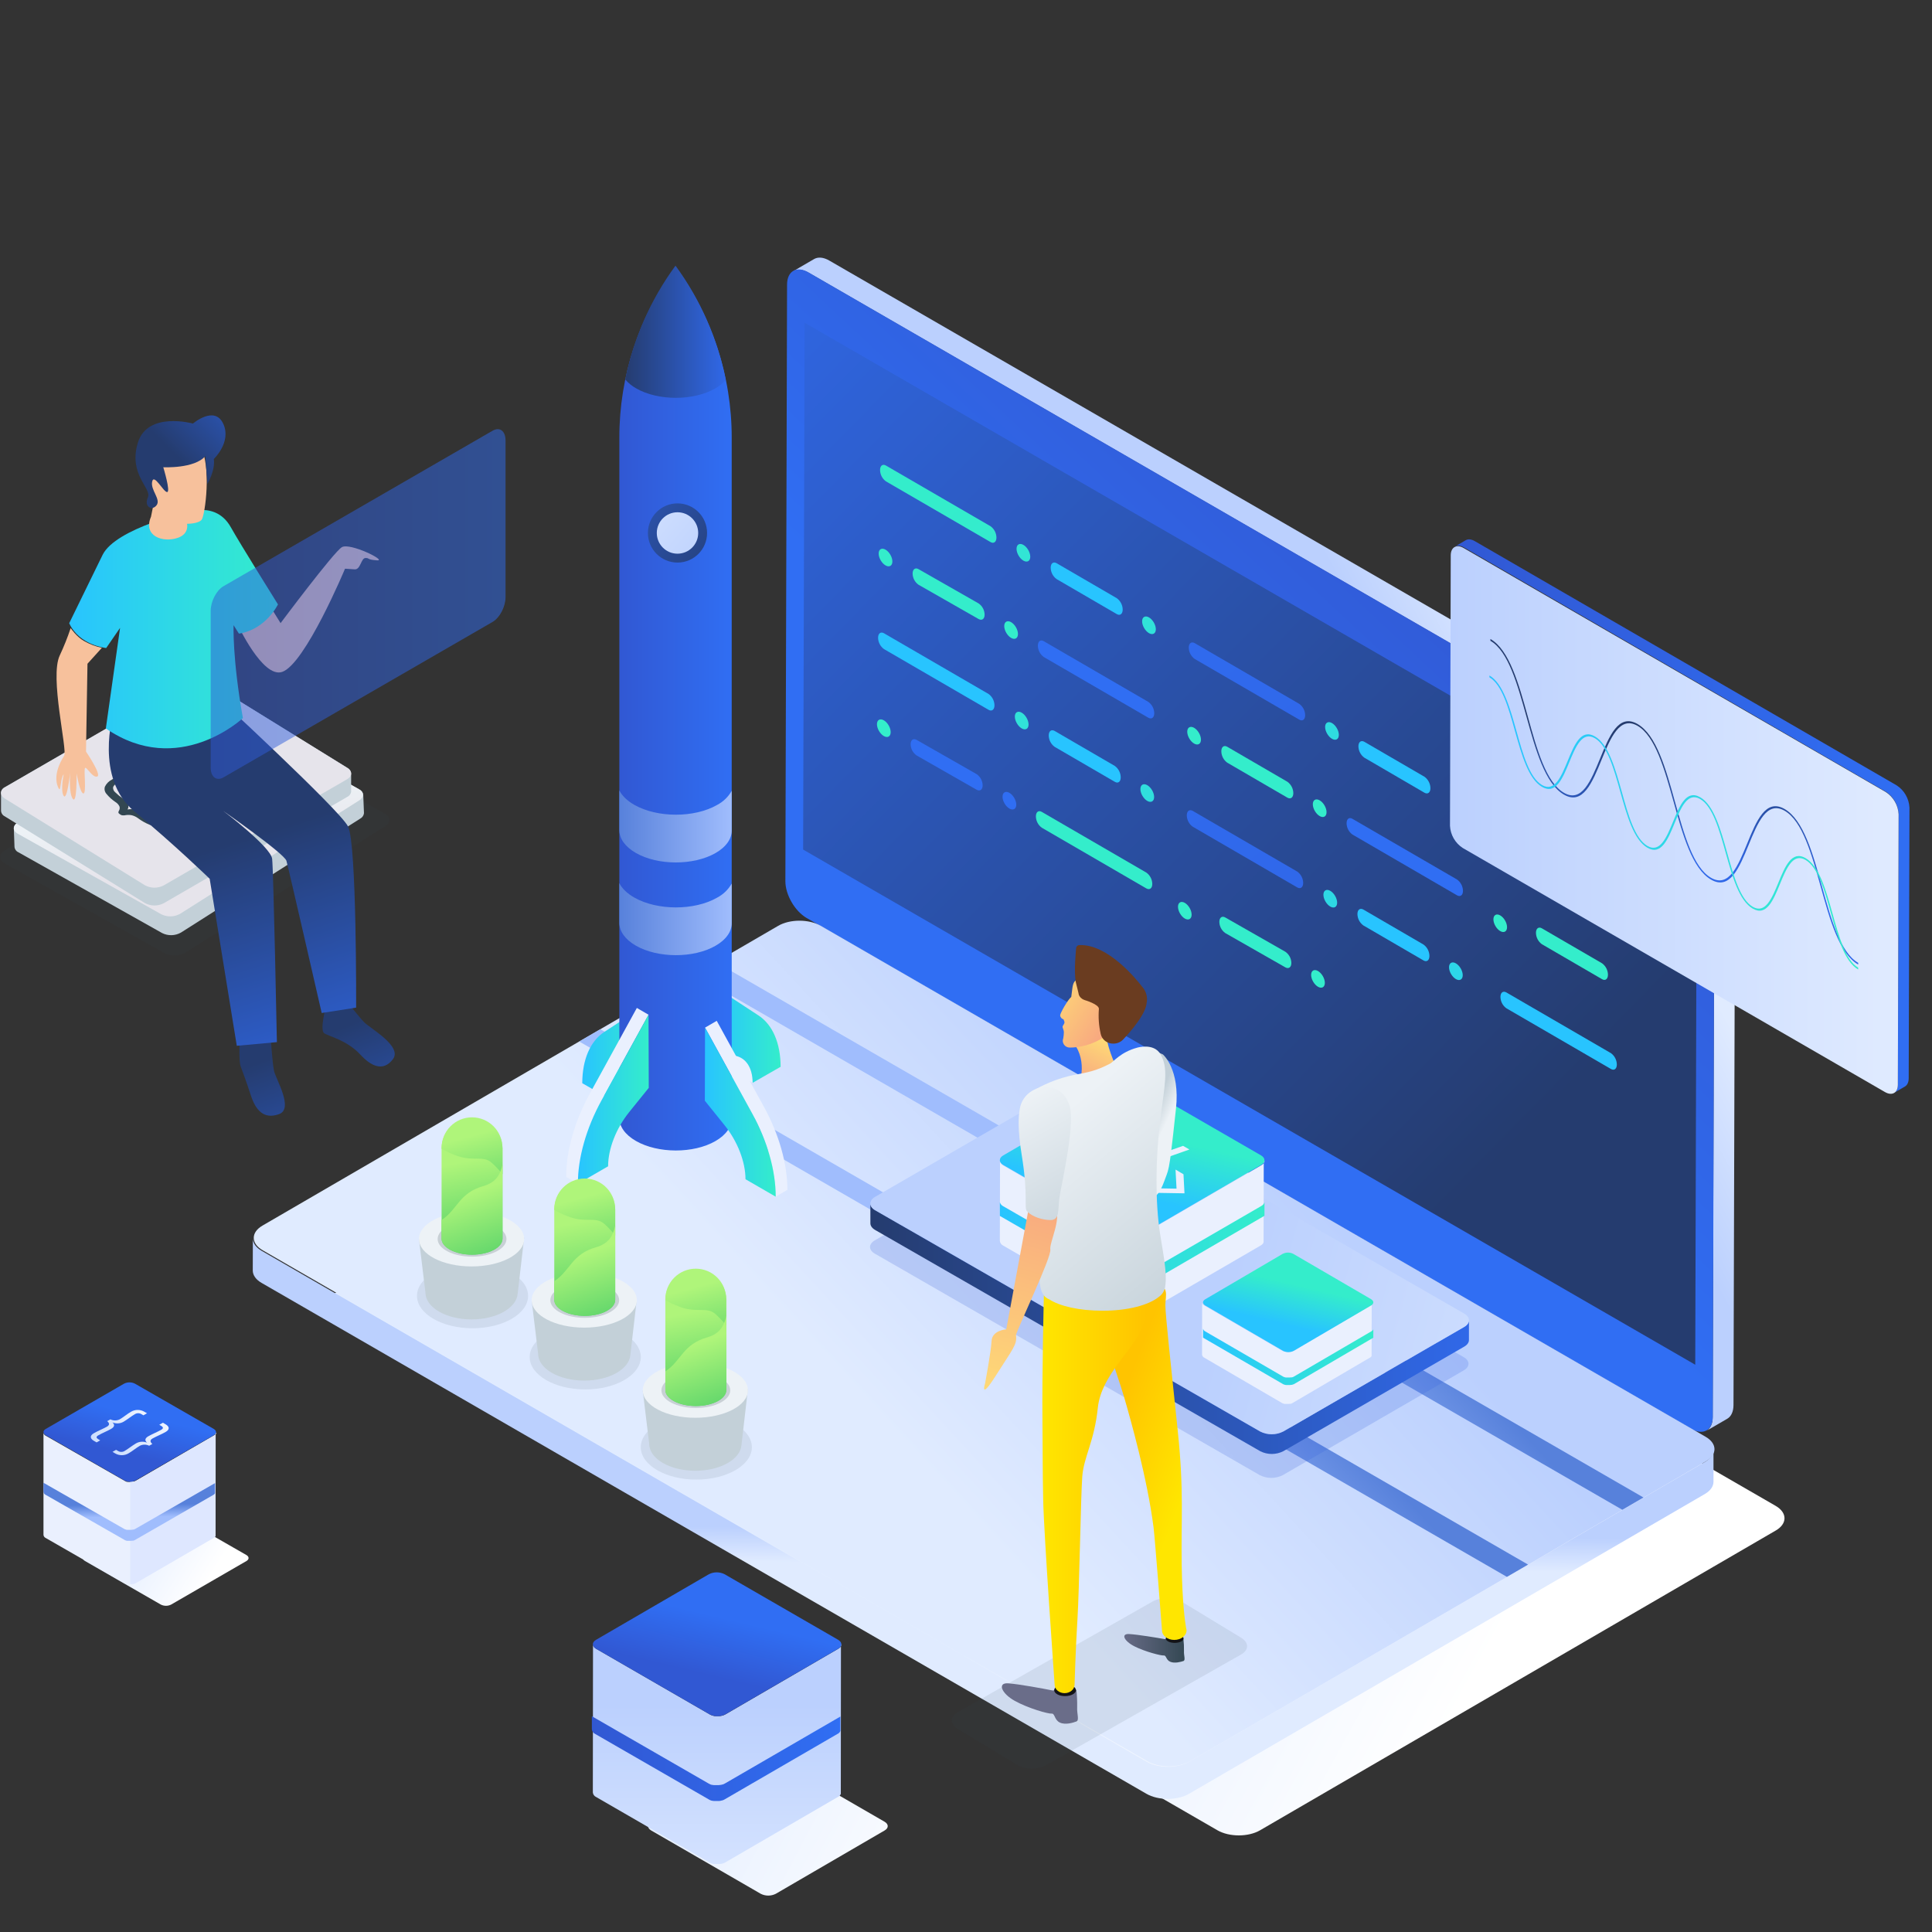 <?xml version="1.0" encoding="UTF-8"?>
<svg width="1200px" height="1200px" viewBox="0 0 1200 1200" version="1.1" xmlns="http://www.w3.org/2000/svg" xmlns:xlink="http://www.w3.org/1999/xlink">
    <rect x="0" y="0" width="1200" height="1200" fill="#333333" stroke="none"/>
    <!-- Generator: Sketch 54.1 (76490) - https://sketchapp.com -->
    <title>编组 25</title>
    <desc>Created with Sketch.</desc>
    <defs>
        <linearGradient x1="52.252%" y1="50.724%" x2="85.663%" y2="61.473%" id="linearGradient-1">
            <stop stop-color="#E1ECFF" offset="0%"></stop>
            <stop stop-color="#FFFFFF" offset="100%"></stop>
        </linearGradient>
        <linearGradient x1="65.738%" y1="39.293%" x2="77.05%" y2="31.687%" id="linearGradient-2">
            <stop stop-color="#BBD0FE" offset="0%"></stop>
            <stop stop-color="#E0EBFF" offset="100%"></stop>
        </linearGradient>
        <linearGradient x1="70.425%" y1="21.969%" x2="45.254%" y2="56.513%" id="linearGradient-3">
            <stop stop-color="#3158D3" offset="0%"></stop>
            <stop stop-color="#306EF3" offset="100%"></stop>
        </linearGradient>
        <linearGradient x1="77.343%" y1="81.285%" x2="-3.11%" y2="-10.767%" id="linearGradient-4">
            <stop stop-color="#253C6F" offset="0%"></stop>
            <stop stop-color="#3068E8" offset="100%"></stop>
        </linearGradient>
        <linearGradient x1="49.804%" y1="51.867%" x2="49.602%" y2="57.993%" id="linearGradient-5">
            <stop stop-color="#BBD0FE" offset="0%"></stop>
            <stop stop-color="#E0EBFF" offset="100%"></stop>
        </linearGradient>
        <linearGradient x1="74.876%" y1="36.617%" x2="40.65%" y2="55.031%" id="linearGradient-6">
            <stop stop-color="#BBD0FE" offset="0%"></stop>
            <stop stop-color="#E0EBFF" offset="100%"></stop>
        </linearGradient>
        <linearGradient x1="1096.054%" y1="995.363%" x2="49.661%" y2="51.494%" id="linearGradient-7">
            <stop stop-color="#28C4FF" offset="0%"></stop>
            <stop stop-color="#34EDCB" offset="100%"></stop>
        </linearGradient>
        <linearGradient x1="-666.197%" y1="-90.329%" x2="-1968.612%" y2="-913.757%" id="linearGradient-8">
            <stop stop-color="#28C4FF" offset="0%"></stop>
            <stop stop-color="#34EDCB" offset="100%"></stop>
        </linearGradient>
        <linearGradient x1="61.921%" y1="6876.828%" x2="64.821%" y2="-1514.394%" id="linearGradient-9">
            <stop stop-color="#28C4FF" offset="0%"></stop>
            <stop stop-color="#34EDCB" offset="100%"></stop>
        </linearGradient>
        <linearGradient x1="64.216%" y1="6133.392%" x2="67.116%" y2="-2257.831%" id="linearGradient-10">
            <stop stop-color="#28C4FF" offset="0%"></stop>
            <stop stop-color="#34EDCB" offset="100%"></stop>
        </linearGradient>
        <linearGradient x1="869.145%" y1="789.842%" x2="-177.248%" y2="-154.369%" id="linearGradient-11">
            <stop stop-color="#3158D3" offset="0%"></stop>
            <stop stop-color="#306EF3" offset="100%"></stop>
        </linearGradient>
        <linearGradient x1="-883.455%" y1="-450.927%" x2="-2185.517%" y2="-1273.752%" id="linearGradient-12">
            <stop stop-color="#28C4FF" offset="0%"></stop>
            <stop stop-color="#34EDCB" offset="100%"></stop>
        </linearGradient>
        <linearGradient x1="67.602%" y1="5049.795%" x2="70.502%" y2="-3341.427%" id="linearGradient-13">
            <stop stop-color="#28C4FF" offset="0%"></stop>
            <stop stop-color="#34EDCB" offset="100%"></stop>
        </linearGradient>
        <linearGradient x1="69.843%" y1="4306.172%" x2="72.743%" y2="-4085.05%" id="linearGradient-14">
            <stop stop-color="#28C4FF" offset="0%"></stop>
            <stop stop-color="#34EDCB" offset="100%"></stop>
        </linearGradient>
        <linearGradient x1="-598.184%" y1="-344.494%" x2="-1401.894%" y2="-811.956%" id="linearGradient-15">
            <stop stop-color="#28C4FF" offset="0%"></stop>
            <stop stop-color="#34EDCB" offset="100%"></stop>
        </linearGradient>
        <linearGradient x1="-1627.352%" y1="-1471.462%" x2="-580.96%" y2="-527.219%" id="linearGradient-16">
            <stop stop-color="#3158D3" offset="0%"></stop>
            <stop stop-color="#306EF3" offset="100%"></stop>
        </linearGradient>
        <linearGradient x1="-2491.889%" y1="-2362.633%" x2="-796.238%" y2="-761.477%" id="linearGradient-17">
            <stop stop-color="#28C4FF" offset="0%"></stop>
            <stop stop-color="#34EDCB" offset="100%"></stop>
        </linearGradient>
        <linearGradient x1="107.645%" y1="-14081.415%" x2="104.746%" y2="-5690.193%" id="linearGradient-18">
            <stop stop-color="#28C4FF" offset="0%"></stop>
            <stop stop-color="#34EDCB" offset="100%"></stop>
        </linearGradient>
        <linearGradient x1="105.377%" y1="-13337.71%" x2="102.478%" y2="-4946.488%" id="linearGradient-19">
            <stop stop-color="#28C4FF" offset="0%"></stop>
            <stop stop-color="#34EDCB" offset="100%"></stop>
        </linearGradient>
        <linearGradient x1="-1854.254%" y1="-1676.093%" x2="-807.861%" y2="-732.534%" id="linearGradient-20">
            <stop stop-color="#3158D3" offset="0%"></stop>
            <stop stop-color="#306EF3" offset="100%"></stop>
        </linearGradient>
        <linearGradient x1="-2859.589%" y1="-2816.969%" x2="-1163.96%" y2="-1154.807%" id="linearGradient-21">
            <stop stop-color="#28C4FF" offset="0%"></stop>
            <stop stop-color="#34EDCB" offset="100%"></stop>
        </linearGradient>
        <linearGradient x1="113.326%" y1="-15908.448%" x2="110.426%" y2="-7517.225%" id="linearGradient-22">
            <stop stop-color="#28C4FF" offset="0%"></stop>
            <stop stop-color="#34EDCB" offset="100%"></stop>
        </linearGradient>
        <linearGradient x1="111.004%" y1="-15164.743%" x2="108.077%" y2="-6773.602%" id="linearGradient-23">
            <stop stop-color="#28C4FF" offset="0%"></stop>
            <stop stop-color="#34EDCB" offset="100%"></stop>
        </linearGradient>
        <linearGradient x1="-3234.723%" y1="-3185.084%" x2="-1539.06%" y2="-1523.715%" id="linearGradient-24">
            <stop stop-color="#28C4FF" offset="0%"></stop>
            <stop stop-color="#34EDCB" offset="100%"></stop>
        </linearGradient>
        <linearGradient x1="116.806%" y1="-17028.888%" x2="113.907%" y2="-8637.665%" id="linearGradient-25">
            <stop stop-color="#28C4FF" offset="0%"></stop>
            <stop stop-color="#34EDCB" offset="100%"></stop>
        </linearGradient>
        <linearGradient x1="-419.913%" y1="44.618%" x2="-1223.638%" y2="-423.123%" id="linearGradient-26">
            <stop stop-color="#28C4FF" offset="0%"></stop>
            <stop stop-color="#34EDCB" offset="100%"></stop>
        </linearGradient>
        <linearGradient x1="-816.541%" y1="-132.421%" x2="-2120.267%" y2="-955.726%" id="linearGradient-27">
            <stop stop-color="#28C4FF" offset="0%"></stop>
            <stop stop-color="#34EDCB" offset="100%"></stop>
        </linearGradient>
        <linearGradient x1="63.317%" y1="6241.125%" x2="66.244%" y2="-2150.016%" id="linearGradient-28">
            <stop stop-color="#28C4FF" offset="0%"></stop>
            <stop stop-color="#34EDCB" offset="100%"></stop>
        </linearGradient>
        <linearGradient x1="65.666%" y1="5497.689%" x2="68.566%" y2="-2893.534%" id="linearGradient-29">
            <stop stop-color="#28C4FF" offset="0%"></stop>
            <stop stop-color="#34EDCB" offset="100%"></stop>
        </linearGradient>
        <linearGradient x1="843.314%" y1="766.539%" x2="-203.079%" y2="-177.704%" id="linearGradient-30">
            <stop stop-color="#3158D3" offset="0%"></stop>
            <stop stop-color="#306EF3" offset="100%"></stop>
        </linearGradient>
        <linearGradient x1="-1032.965%" y1="-493.361%" x2="-2335.052%" y2="-1316.707%" id="linearGradient-31">
            <stop stop-color="#28C4FF" offset="0%"></stop>
            <stop stop-color="#34EDCB" offset="100%"></stop>
        </linearGradient>
        <linearGradient x1="68.966%" y1="4414.186%" x2="71.866%" y2="-3977.036%" id="linearGradient-32">
            <stop stop-color="#28C4FF" offset="0%"></stop>
            <stop stop-color="#34EDCB" offset="100%"></stop>
        </linearGradient>
        <linearGradient x1="71.208%" y1="3670.656%" x2="74.107%" y2="-4720.566%" id="linearGradient-33">
            <stop stop-color="#28C4FF" offset="0%"></stop>
            <stop stop-color="#34EDCB" offset="100%"></stop>
        </linearGradient>
        <linearGradient x1="-690.47%" y1="-368.645%" x2="-1494.195%" y2="-836.37%" id="linearGradient-34">
            <stop stop-color="#28C4FF" offset="0%"></stop>
            <stop stop-color="#34EDCB" offset="100%"></stop>
        </linearGradient>
        <linearGradient x1="-1653.664%" y1="-1495.174%" x2="-607.272%" y2="-550.962%" id="linearGradient-35">
            <stop stop-color="#28C4FF" offset="0%"></stop>
            <stop stop-color="#34EDCB" offset="100%"></stop>
        </linearGradient>
        <linearGradient x1="-2534.527%" y1="-2401.586%" x2="-838.876%" y2="-801.31%" id="linearGradient-36">
            <stop stop-color="#3158D3" offset="0%"></stop>
            <stop stop-color="#306EF3" offset="100%"></stop>
        </linearGradient>
        <linearGradient x1="109.128%" y1="-14728.067%" x2="106.201%" y2="-6336.926%" id="linearGradient-37">
            <stop stop-color="#3158D3" offset="0%"></stop>
            <stop stop-color="#306EF3" offset="100%"></stop>
        </linearGradient>
        <linearGradient x1="106.778%" y1="-13984.537%" x2="103.879%" y2="-5593.315%" id="linearGradient-38">
            <stop stop-color="#28C4FF" offset="0%"></stop>
            <stop stop-color="#34EDCB" offset="100%"></stop>
        </linearGradient>
        <linearGradient x1="-2902.227%" y1="-2751.305%" x2="-1206.585%" y2="-1150.54%" id="linearGradient-39">
            <stop stop-color="#28C4FF" offset="0%"></stop>
            <stop stop-color="#34EDCB" offset="100%"></stop>
        </linearGradient>
        <linearGradient x1="114.696%" y1="-16555.181%" x2="111.796%" y2="-8163.959%" id="linearGradient-40">
            <stop stop-color="#28C4FF" offset="0%"></stop>
            <stop stop-color="#34EDCB" offset="100%"></stop>
        </linearGradient>
        <linearGradient x1="112.428%" y1="-15811.57%" x2="109.528%" y2="-7420.348%" id="linearGradient-41">
            <stop stop-color="#28C4FF" offset="0%"></stop>
            <stop stop-color="#34EDCB" offset="100%"></stop>
        </linearGradient>
        <linearGradient x1="63.92%" y1="42.539%" x2="44.768%" y2="52.805%" id="linearGradient-42">
            <stop stop-color="#5781DB" offset="0%"></stop>
            <stop stop-color="#A0BDFD" offset="100%"></stop>
        </linearGradient>
        <linearGradient x1="63.92%" y1="42.537%" x2="44.766%" y2="52.804%" id="linearGradient-43">
            <stop stop-color="#5781DB" offset="0%"></stop>
            <stop stop-color="#A0BDFD" offset="100%"></stop>
        </linearGradient>
        <linearGradient x1="-0.032%" y1="49.993%" x2="99.98%" y2="49.993%" id="linearGradient-44">
            <stop stop-color="#3158D3" offset="0%"></stop>
            <stop stop-color="#306EF3" offset="100%"></stop>
        </linearGradient>
        <linearGradient x1="0%" y1="50.001%" x2="100%" y2="50.001%" id="linearGradient-45">
            <stop stop-color="#BBD0FE" offset="0%"></stop>
            <stop stop-color="#E0EBFF" offset="100%"></stop>
        </linearGradient>
        <linearGradient x1="55.154%" y1="31.933%" x2="48.968%" y2="67.907%" id="linearGradient-46">
            <stop stop-color="#253C6F" offset="0%"></stop>
            <stop stop-color="#3068E8" offset="100%"></stop>
        </linearGradient>
        <linearGradient x1="1.933%" y1="26.899%" x2="102.255%" y2="72.958%" id="linearGradient-47">
            <stop stop-color="#28C4FF" offset="0%"></stop>
            <stop stop-color="#34EDCB" offset="100%"></stop>
        </linearGradient>
        <linearGradient x1="0%" y1="50%" x2="100%" y2="50%" id="linearGradient-48">
            <stop stop-color="#5781DB" offset="0%"></stop>
            <stop stop-color="#A0BDFD" offset="100%"></stop>
        </linearGradient>
        <linearGradient x1="0%" y1="50%" x2="100.027%" y2="50%" id="linearGradient-49">
            <stop stop-color="#28C4FF" offset="0%"></stop>
            <stop stop-color="#34EDCB" offset="100%"></stop>
        </linearGradient>
        <linearGradient x1="99.756%" y1="50.029%" x2="0.081%" y2="50.029%" id="linearGradient-50">
            <stop stop-color="#5781DB" offset="0%"></stop>
            <stop stop-color="#A0BDFD" offset="100%"></stop>
        </linearGradient>
        <linearGradient x1="100%" y1="50%" x2="-9.36464891e-13%" y2="50%" id="linearGradient-51">
            <stop stop-color="#5781DB" offset="0%"></stop>
            <stop stop-color="#A0BDFD" offset="100%"></stop>
        </linearGradient>
        <linearGradient x1="0.055%" y1="49.991%" x2="100%" y2="49.991%" id="linearGradient-52">
            <stop stop-color="#28C4FF" offset="0%"></stop>
            <stop stop-color="#34EDCB" offset="100%"></stop>
        </linearGradient>
        <linearGradient x1="-0.016%" y1="50%" x2="99.999%" y2="50%" id="linearGradient-53">
            <stop stop-color="#3158D3" offset="0%"></stop>
            <stop stop-color="#306EF3" offset="100%"></stop>
        </linearGradient>
        <linearGradient x1="0.018%" y1="50.007%" x2="100.018%" y2="50.007%" id="linearGradient-54">
            <stop stop-color="#253C6F" offset="0%"></stop>
            <stop stop-color="#3068E8" offset="100%"></stop>
        </linearGradient>
        <linearGradient x1="0.065%" y1="49.914%" x2="100.079%" y2="49.914%" id="linearGradient-55">
            <stop stop-color="#5781DB" offset="0%"></stop>
            <stop stop-color="#A0BDFD" offset="100%"></stop>
        </linearGradient>
        <linearGradient x1="0.065%" y1="49.939%" x2="100.079%" y2="49.939%" id="linearGradient-56">
            <stop stop-color="#5781DB" offset="0%"></stop>
            <stop stop-color="#A0BDFD" offset="100%"></stop>
        </linearGradient>
        <linearGradient x1="0%" y1="49.995%" x2="99.999%" y2="49.995%" id="linearGradient-57">
            <stop stop-color="#28C4FF" offset="0%"></stop>
            <stop stop-color="#34EDCB" offset="100%"></stop>
        </linearGradient>
        <linearGradient x1="0.001%" y1="50%" x2="100%" y2="50%" id="linearGradient-58">
            <stop stop-color="#28C4FF" offset="0%"></stop>
            <stop stop-color="#34EDCB" offset="100%"></stop>
        </linearGradient>
        <linearGradient x1="150.524%" y1="134.17%" x2="-161.414%" y2="-127.097%" id="linearGradient-59">
            <stop stop-color="#253C6F" offset="0%"></stop>
            <stop stop-color="#3068E8" offset="100%"></stop>
        </linearGradient>
        <linearGradient x1="150.487%" y1="134.156%" x2="-161.351%" y2="-127.056%" id="linearGradient-60">
            <stop stop-color="#BBD0FE" offset="0%"></stop>
            <stop stop-color="#E0EBFF" offset="100%"></stop>
        </linearGradient>
        <linearGradient x1="60.257%" y1="51.613%" x2="153.622%" y2="66.302%" id="linearGradient-61">
            <stop stop-color="#3158D3" offset="0%"></stop>
            <stop stop-color="#306EF3" offset="100%"></stop>
        </linearGradient>
        <linearGradient x1="-0.012%" y1="50%" x2="100%" y2="50%" id="linearGradient-62">
            <stop stop-color="#253C6F" offset="0%"></stop>
            <stop stop-color="#3068E8" offset="100%"></stop>
        </linearGradient>
        <linearGradient x1="60.253%" y1="51.611%" x2="153.632%" y2="66.287%" id="linearGradient-63">
            <stop stop-color="#BBD0FE" offset="0%"></stop>
            <stop stop-color="#E0EBFF" offset="100%"></stop>
        </linearGradient>
        <linearGradient x1="17.373%" y1="38.088%" x2="80.007%" y2="60.954%" id="linearGradient-64">
            <stop stop-color="#E1ECFF" offset="0%"></stop>
            <stop stop-color="#FFFFFF" offset="100%"></stop>
        </linearGradient>
        <linearGradient x1="49.856%" y1="37.703%" x2="50.573%" y2="59.043%" id="linearGradient-65">
            <stop stop-color="#5781DB" offset="0%"></stop>
            <stop stop-color="#A0BDFD" offset="100%"></stop>
        </linearGradient>
        <linearGradient x1="41.978%" y1="69.313%" x2="56.783%" y2="33.663%" id="linearGradient-66">
            <stop stop-color="#3158D3" offset="0%"></stop>
            <stop stop-color="#306EF3" offset="100%"></stop>
        </linearGradient>
        <linearGradient x1="0.162%" y1="49.777%" x2="100%" y2="49.777%" id="linearGradient-67">
            <stop stop-color="#CBDDFE" offset="0%"></stop>
            <stop stop-color="#EFF5FF" offset="100%"></stop>
        </linearGradient>
        <linearGradient x1="-9.11801452e-14%" y1="49.889%" x2="99.933%" y2="49.889%" id="linearGradient-68">
            <stop stop-color="#CBDDFE" offset="0%"></stop>
            <stop stop-color="#EFF5FF" offset="100%"></stop>
        </linearGradient>
        <linearGradient x1="-0.022%" y1="49.98%" x2="100.011%" y2="49.98%" id="linearGradient-69">
            <stop stop-color="#28C4FF" offset="0%"></stop>
            <stop stop-color="#34EDCB" offset="100%"></stop>
        </linearGradient>
        <linearGradient x1="41.979%" y1="69.529%" x2="56.785%" y2="33.496%" id="linearGradient-70">
            <stop stop-color="#28C4FF" offset="0%"></stop>
            <stop stop-color="#34EDCB" offset="100%"></stop>
        </linearGradient>
        <linearGradient x1="-18.292%" y1="29.068%" x2="135.412%" y2="76.183%" id="linearGradient-71">
            <stop stop-color="#E1ECFF" offset="0%"></stop>
            <stop stop-color="#FFFFFF" offset="100%"></stop>
        </linearGradient>
        <linearGradient x1="49.962%" y1="27.416%" x2="49.962%" y2="135.816%" id="linearGradient-72">
            <stop stop-color="#BBD0FE" offset="0%"></stop>
            <stop stop-color="#E0EBFF" offset="100%"></stop>
        </linearGradient>
        <linearGradient x1="-0.022%" y1="50.16%" x2="100.23%" y2="50.16%" id="linearGradient-73">
            <stop stop-color="#3158D3" offset="0%"></stop>
            <stop stop-color="#306EF3" offset="100%"></stop>
        </linearGradient>
        <linearGradient x1="41.994%" y1="69.519%" x2="56.797%" y2="33.517%" id="linearGradient-74">
            <stop stop-color="#3158D3" offset="0%"></stop>
            <stop stop-color="#306EF3" offset="100%"></stop>
        </linearGradient>
        <linearGradient x1="-0.173%" y1="50.337%" x2="100.007%" y2="50.337%" id="linearGradient-75">
            <stop stop-color="#28C4FF" offset="0%"></stop>
            <stop stop-color="#34EDCB" offset="100%"></stop>
        </linearGradient>
        <linearGradient x1="41.948%" y1="69.89%" x2="56.762%" y2="33.173%" id="linearGradient-76">
            <stop stop-color="#28C4FF" offset="0%"></stop>
            <stop stop-color="#34EDCB" offset="100%"></stop>
        </linearGradient>
        <linearGradient x1="49.169%" y1="46.967%" x2="56.981%" y2="75.226%" id="linearGradient-77">
            <stop stop-color="#EDF2F6" offset="0%"></stop>
            <stop stop-color="#E6E4EB" offset="100%"></stop>
        </linearGradient>
        <linearGradient x1="2684.53%" y1="41.987%" x2="2676.267%" y2="70.586%" id="linearGradient-78">
            <stop stop-color="#EDF2F6" offset="0%"></stop>
            <stop stop-color="#E6E4EB" offset="100%"></stop>
        </linearGradient>
        <linearGradient x1="109.04%" y1="77.843%" x2="9.231%" y2="24.064%" id="linearGradient-79">
            <stop stop-color="#F8A980" offset="0%"></stop>
            <stop stop-color="#FFDF75" offset="100%"></stop>
        </linearGradient>
        <linearGradient x1="58.265%" y1="60.748%" x2="44.651%" y2="42.618%" id="linearGradient-80">
            <stop stop-color="#EDF2F6" offset="0%"></stop>
            <stop stop-color="#C3D0D8" offset="100%"></stop>
        </linearGradient>
        <linearGradient x1="100.01%" y1="50.144%" x2="0.014%" y2="50.144%" id="linearGradient-81">
            <stop stop-color="#334752" offset="0%"></stop>
            <stop stop-color="#6A6D89" offset="100%"></stop>
        </linearGradient>
        <linearGradient x1="70.583%" y1="78.109%" x2="37.896%" y2="29.658%" id="linearGradient-82">
            <stop stop-color="#FFE600" offset="0%"></stop>
            <stop stop-color="#FFC400" offset="100%"></stop>
        </linearGradient>
        <linearGradient x1="38.622%" y1="83.717%" x2="57.994%" y2="21.742%" id="linearGradient-83">
            <stop stop-color="#F8A980" offset="0%"></stop>
            <stop stop-color="#FFDF75" offset="100%"></stop>
        </linearGradient>
        <linearGradient x1="71.475%" y1="75.215%" x2="-25.807%" y2="6.204%" id="linearGradient-84">
            <stop stop-color="#F8A980" offset="0%"></stop>
            <stop stop-color="#FFDF75" offset="100%"></stop>
        </linearGradient>
        <linearGradient x1="10245.849%" y1="56.957%" x2="10239.995%" y2="40.543%" id="linearGradient-85">
            <stop stop-color="#334752" offset="0%"></stop>
            <stop stop-color="#6A6D89" offset="100%"></stop>
        </linearGradient>
        <linearGradient x1="-0.069%" y1="50.011%" x2="100.088%" y2="50.011%" id="linearGradient-86">
            <stop stop-color="#FFE600" offset="0%"></stop>
            <stop stop-color="#FFC400" offset="100%"></stop>
        </linearGradient>
        <linearGradient x1="38.049%" y1="19.242%" x2="80.892%" y2="118.72%" id="linearGradient-87">
            <stop stop-color="#EDF2F6" offset="0%"></stop>
            <stop stop-color="#C3D0D8" offset="100%"></stop>
        </linearGradient>
        <linearGradient x1="58.712%" y1="-3.791%" x2="45.454%" y2="111.021%" id="linearGradient-88">
            <stop stop-color="#F8A980" offset="0%"></stop>
            <stop stop-color="#FFDF75" offset="100%"></stop>
        </linearGradient>
        <linearGradient x1="38.518%" y1="2.03%" x2="70.651%" y2="132.969%" id="linearGradient-89">
            <stop stop-color="#EDF2F6" offset="0%"></stop>
            <stop stop-color="#C3D0D8" offset="100%"></stop>
        </linearGradient>
        <linearGradient x1="47.839%" y1="31.17%" x2="53.441%" y2="92.502%" id="linearGradient-90">
            <stop stop-color="#AFF57A" offset="0%"></stop>
            <stop stop-color="#54D169" offset="100%"></stop>
        </linearGradient>
        <linearGradient x1="44.569%" y1="32.624%" x2="82.806%" y2="161.034%" id="linearGradient-91">
            <stop stop-color="#AFF57A" offset="0%"></stop>
            <stop stop-color="#54D169" offset="100%"></stop>
        </linearGradient>
        <linearGradient x1="47.572%" y1="31.679%" x2="68.138%" y2="118.46%" id="linearGradient-92">
            <stop stop-color="#AFF57A" offset="0%"></stop>
            <stop stop-color="#54D169" offset="100%"></stop>
        </linearGradient>
        <linearGradient x1="46.348%" y1="27.142%" x2="109.661%" y2="274.624%" id="linearGradient-93">
            <stop stop-color="#253C6F" offset="0%"></stop>
            <stop stop-color="#3068E8" offset="100%"></stop>
        </linearGradient>
        <linearGradient x1="36.999%" y1="32.726%" x2="153.009%" y2="273.517%" id="linearGradient-94">
            <stop stop-color="#253C6F" offset="0%"></stop>
            <stop stop-color="#3068E8" offset="100%"></stop>
        </linearGradient>
        <linearGradient x1="52.349%" y1="42.325%" x2="71.739%" y2="122.928%" id="linearGradient-95">
            <stop stop-color="#253C6F" offset="0%"></stop>
            <stop stop-color="#3068E8" offset="100%"></stop>
        </linearGradient>
        <linearGradient x1="5.62193837e-14%" y1="50.031%" x2="100%" y2="50.031%" id="linearGradient-96">
            <stop stop-color="#28C4FF" offset="0%"></stop>
            <stop stop-color="#34EDCB" offset="100%"></stop>
        </linearGradient>
        <linearGradient x1="44.402%" y1="46.346%" x2="129.329%" y2="-40.678%" id="linearGradient-97">
            <stop stop-color="#253C6F" offset="0%"></stop>
            <stop stop-color="#3068E8" offset="100%"></stop>
        </linearGradient>
        <linearGradient x1="-0.028%" y1="50%" x2="100%" y2="50%" id="linearGradient-98">
            <stop stop-color="#3158D3" offset="0%"></stop>
            <stop stop-color="#306EF3" offset="100%"></stop>
        </linearGradient>
    </defs>
    <g id="操作台" stroke="none" stroke-width="1" fill="none" fill-rule="evenodd">
        <g id="画板" transform="translate(-2997, -3019)">
            <g id="编组-25" transform="translate(2997, 3019)">
                <rect id="矩形复制-27" x="0" y="0" width="1200" height="1200"></rect>
                <g id="编组-152复制" transform="translate(0, 160)">
                    <g id="laptop" transform="translate(157, 0)">
                        <path d="M945.861,775.306 C953.192,779.539 953.237,786.412 945.951,790.634 L625.648,976.825 C618.362,981.058 606.562,981.058 599.186,976.825 L49.63,659.459 C42.299,655.225 42.266,648.364 49.541,644.13 L369.855,457.94 C377.13,453.706 388.94,453.706 396.316,457.94 L945.861,775.306 Z" id="Path" fill="url(#linearGradient-1)"></path>
                        <path d="M907.534,319.189 L358.072,1.83 C354.39,-0.304 351.045,-0.495 348.632,0.909 L335.712,8.421 C338.125,7.018 341.47,7.209 345.152,9.342 L894.614,326.701 C901.932,330.935 907.859,341.199 907.837,349.621 L906.782,720.197 C906.782,724.386 905.3,727.328 902.909,728.72 L915.84,721.208 C918.22,719.815 919.69,716.873 919.701,712.685 L920.757,342.108 C920.79,333.686 914.864,323.422 907.534,319.189 Z" id="Path" fill="url(#linearGradient-2)"></path>
                        <path d="M894.668,326.503 C901.987,330.736 907.914,340.998 907.892,349.418 L906.837,719.922 C906.837,728.353 900.853,731.744 893.523,727.511 L344.035,410.192 C336.704,405.959 330.777,395.709 330.811,387.288 L331.855,16.785 C331.855,8.353 337.838,4.952 345.169,9.184 L894.668,326.503 Z" id="Path" fill="url(#linearGradient-3)"></path>
                        <polygon id="Path" fill="url(#linearGradient-4)" points="895.945 687.658 896.865 360.439 342.758 40.46 341.838 367.679"></polygon>
                        <path d="M901.89,748.077 L581.586,934.221 C574.311,938.454 562.501,938.454 555.125,934.221 L5.58,616.934 C1.886,614.801 0.045,612.005 0.056,609.209 L0,629.149 C0,631.933 1.83,634.762 5.524,636.862 L555.069,954.149 C562.4,958.382 574.255,958.382 581.53,954.149 L901.833,768.005 C905.46,765.905 907.267,763.155 907.278,760.393 L907.278,740.465 C907.323,743.182 905.516,745.977 901.89,748.077 Z" id="Path" fill="url(#linearGradient-5)"></path>
                        <path d="M902.371,732.395 C909.702,736.628 909.736,743.501 902.45,747.735 L582.146,933.923 C574.871,938.157 563.061,938.157 555.684,933.923 L6.139,616.56 C-1.192,612.326 -1.237,605.465 6.049,601.231 L326.353,415.043 C333.639,410.809 345.438,410.798 352.814,415.043 L902.371,732.395 Z" id="Path" fill="url(#linearGradient-6)"></path>
                        <path d="M458.252,176.691 L393.279,138.981 C391.02,137.349 389.664,134.738 389.622,131.942 L389.622,131.942 C389.622,129.224 391.26,127.983 393.279,129.156 L458.252,166.866 C460.512,168.496 461.87,171.108 461.91,173.905 L461.91,173.905 C461.91,176.612 460.227,177.864 458.252,176.691 Z" id="Path" fill="url(#linearGradient-7)"></path>
                        <path d="M540.324,218.623 L540.324,218.623 C540.282,215.814 538.922,213.191 536.658,211.551 L499.282,189.814 C497.257,188.68 495.604,189.882 495.604,192.613 L495.604,192.613 C495.65,195.424 497.014,198.047 499.282,199.685 L536.658,221.422 C538.66,222.612 540.324,221.354 540.324,218.623 Z" id="Path" fill="url(#linearGradient-8)"></path>
                        <ellipse id="Oval" fill="url(#linearGradient-9)" transform="translate(478.654, 183.336) rotate(-30.31) translate(-478.654, -183.336) " cx="478.654" cy="183.336" rx="3.469" ry="6.006"></ellipse>
                        <ellipse id="Oval" fill="url(#linearGradient-10)" transform="translate(556.65, 228.369) rotate(-30.31) translate(-556.65, -228.369) " cx="556.65" cy="228.369" rx="3.469" ry="6.006"></ellipse>
                        <path d="M653.658,284.22 L653.658,284.22 C653.616,281.423 652.259,278.811 650,277.178 L585.038,239.455 C583.007,238.327 581.369,239.523 581.369,242.242 L581.369,242.242 C581.409,245.043 582.771,247.657 585.038,249.284 L650.034,287.007 C652.02,288.18 653.658,286.939 653.658,284.22 Z" id="Path" fill="url(#linearGradient-11)"></path>
                        <path d="M731.459,329.544 L731.459,329.544 C731.413,326.732 730.049,324.107 727.782,322.465 L690.416,300.744 C688.392,299.612 686.739,300.812 686.739,303.541 L686.739,303.541 C686.784,306.351 688.148,308.972 690.416,310.608 L727.782,332.386 C729.806,333.519 731.459,332.262 731.459,329.544 Z" id="Path" fill="url(#linearGradient-12)"></path>
                        <ellipse id="Oval" fill="url(#linearGradient-13)" transform="translate(670.321, 294.001) rotate(-30.31) translate(-670.321, -294.001) " cx="670.321" cy="294.001" rx="3.469" ry="6.006"></ellipse>
                        <ellipse id="Oval" fill="url(#linearGradient-14)" transform="translate(748.333, 339.038) rotate(-30.31) translate(-748.333, -339.038) " cx="748.333" cy="339.038" rx="3.469" ry="6.006"></ellipse>
                        <path d="M848.468,396.962 L848.468,396.962 C848.426,394.167 847.07,391.556 844.811,389.925 L779.838,352.222 C777.818,351.095 776.18,352.301 776.18,355.008 L776.18,355.008 C776.221,357.804 777.578,360.415 779.838,362.046 L844.811,399.805 C846.83,400.932 848.468,399.68 848.468,396.962 Z" id="Path" fill="url(#linearGradient-15)"></path>
                        <path d="M487.64,241.036 L487.64,241.036 C487.682,243.833 489.038,246.445 491.297,248.077 L556.27,285.802 C558.29,286.93 559.928,285.723 559.928,283.015 L559.928,283.015 C559.888,280.217 558.53,277.604 556.27,275.973 L491.297,238.248 C489.278,237.075 487.64,238.316 487.64,241.036 Z" id="Path" fill="url(#linearGradient-16)"></path>
                        <path d="M409.838,196.249 L409.838,196.249 C409.878,199.007 411.239,201.583 413.505,203.191 L450.881,224.52 C452.916,225.633 454.559,224.442 454.559,221.772 L454.559,221.772 C454.519,219.011 453.153,216.433 450.881,214.829 L413.505,193.501 C411.48,192.343 409.838,193.578 409.838,196.249 Z" id="Path" fill="url(#linearGradient-17)"></path>
                        <ellipse id="Oval" fill="url(#linearGradient-18)" transform="translate(471.014, 231.328) rotate(-30.31) translate(-471.014, -231.328) " cx="471.014" cy="231.328" rx="3.469" ry="6.006"></ellipse>
                        <ellipse id="Oval" fill="url(#linearGradient-19)" transform="translate(393.013, 186.286) rotate(-30.31) translate(-393.013, -186.286) " cx="393.013" cy="186.286" rx="3.469" ry="6.006"></ellipse>
                        <path d="M679.387,351.328 L679.387,351.328 C679.429,354.126 680.79,356.738 683.056,358.365 L748.018,396.118 C750.038,397.246 751.676,396.051 751.676,393.333 L751.676,393.333 C751.635,390.537 750.278,387.927 748.018,386.297 L683.056,348.599 C681.025,347.37 679.387,348.611 679.387,351.328 Z" id="Path" fill="url(#linearGradient-20)"></path>
                        <path d="M601.586,306.625 L601.586,306.625 C601.626,309.435 602.987,312.059 605.252,313.697 L642.628,335.443 C644.664,336.576 646.306,335.364 646.306,332.644 L646.306,332.644 C646.267,329.832 644.901,327.206 642.628,325.573 L605.252,303.826 C603.228,302.648 601.586,303.906 601.586,306.625 Z" id="Path" fill="url(#linearGradient-21)"></path>
                        <ellipse id="Oval" fill="url(#linearGradient-22)" transform="translate(662.681, 341.993) rotate(-30.31) translate(-662.681, -341.993) " cx="662.681" cy="341.993" rx="3.469" ry="6.006"></ellipse>
                        <ellipse id="Oval" fill="url(#linearGradient-23)" transform="translate(584.68, 296.95) rotate(-30.31) translate(-584.68, -296.95) " cx="584.68" cy="296.95" rx="3.469" ry="6.006"></ellipse>
                        <path d="M797.009,419.395 L797.009,419.395 C797.056,422.204 798.42,424.825 800.687,426.463 L838.063,448.187 C840.088,449.376 841.73,448.119 841.73,445.401 L841.73,445.401 C841.687,442.59 840.328,439.965 838.063,438.321 L800.687,416.597 C798.662,415.419 797.009,416.665 797.009,419.395 Z" id="Path" fill="url(#linearGradient-24)"></path>
                        <ellipse id="Oval" fill="url(#linearGradient-25)" transform="translate(774.821, 413.448) rotate(-30.174) translate(-774.821, -413.448) " cx="774.821" cy="413.448" rx="3.451" ry="5.975"></ellipse>
                        <path d="M460.685,278.094 L460.685,278.094 C460.643,275.297 459.286,272.685 457.027,271.052 L392.054,233.326 C390.034,232.198 388.396,233.394 388.396,236.114 L388.396,236.114 C388.439,238.911 389.795,241.523 392.054,243.155 L457.027,280.881 C459.047,282.055 460.685,280.791 460.685,278.094 Z" id="Path" fill="url(#linearGradient-26)"></path>
                        <path d="M539.099,322.819 L539.099,322.819 C539.057,320.007 537.696,317.381 535.429,315.737 L498.06,294.003 C496.033,292.87 494.378,294.071 494.378,296.802 L494.378,296.802 C494.425,299.612 495.791,302.235 498.06,303.873 L535.474,325.618 C537.5,326.796 539.099,325.539 539.099,322.819 Z" id="Path" fill="url(#linearGradient-27)"></path>
                        <ellipse id="Oval" fill="url(#linearGradient-28)" transform="translate(477.597, 287.54) rotate(-30.31) translate(-477.597, -287.54) " cx="477.597" cy="287.54" rx="3.469" ry="6.006"></ellipse>
                        <ellipse id="Oval" fill="url(#linearGradient-29)" transform="translate(555.592, 332.573) rotate(-30.31) translate(-555.592, -332.573) " cx="555.592" cy="332.573" rx="3.469" ry="6.006"></ellipse>
                        <path d="M652.432,388.409 L652.432,388.409 C652.39,385.611 651.034,382.999 648.775,381.367 L583.813,343.642 C581.782,342.514 580.144,343.721 580.144,346.43 L580.144,346.43 C580.184,349.23 581.546,351.845 583.813,353.471 L648.741,391.196 C650.794,392.37 652.432,391.128 652.432,388.409 Z" id="Path" fill="url(#linearGradient-30)"></path>
                        <path d="M730.847,433.75 L730.847,433.75 C730.802,430.939 729.438,428.315 727.17,426.678 L689.803,404.932 C687.779,403.799 686.126,405.011 686.126,407.731 L686.126,407.731 C686.171,410.542 687.535,413.165 689.803,414.802 L727.17,436.549 C729.194,437.727 730.847,436.469 730.847,433.75 Z" id="Path" fill="url(#linearGradient-31)"></path>
                        <ellipse id="Oval" fill="url(#linearGradient-32)" transform="translate(669.264, 398.205) rotate(-30.31) translate(-669.264, -398.205) " cx="669.264" cy="398.205" rx="3.469" ry="6.006"></ellipse>
                        <ellipse id="Oval" fill="url(#linearGradient-33)" transform="translate(747.275, 443.242) rotate(-30.31) translate(-747.275, -443.242) " cx="747.275" cy="443.242" rx="3.469" ry="6.006"></ellipse>
                        <path d="M847.243,501.178 L847.243,501.178 C847.201,498.381 845.844,495.769 843.586,494.136 L778.613,456.412 C776.593,455.283 774.955,456.491 774.955,459.199 L774.955,459.199 C774.995,461.997 776.352,464.609 778.613,466.241 L843.586,503.965 C845.605,505.139 847.243,503.898 847.243,501.178 Z" id="Path" fill="url(#linearGradient-34)"></path>
                        <path d="M486.414,347.063 L486.414,347.063 C486.457,349.86 487.813,352.472 490.072,354.105 L555.045,391.828 C557.065,392.956 558.703,391.76 558.703,389.041 L558.703,389.041 C558.662,386.243 557.305,383.631 555.045,381.999 L490.072,344.276 C488.052,343.102 486.414,344.344 486.414,347.063 Z" id="Path" fill="url(#linearGradient-35)"></path>
                        <path d="M408.613,302.268 L408.613,302.268 C408.653,305.025 410.014,307.6 412.279,309.207 L449.655,330.546 C451.691,331.658 453.333,330.48 453.333,327.8 L453.333,327.8 C453.294,325.04 451.928,322.464 449.655,320.861 L412.279,299.522 C410.255,298.376 408.613,299.611 408.613,302.268 Z" id="Path" fill="url(#linearGradient-36)"></path>
                        <ellipse id="Oval" fill="url(#linearGradient-37)" transform="translate(469.959, 337.329) rotate(-30.31) translate(-469.959, -337.329) " cx="469.959" cy="337.329" rx="3.469" ry="6.006"></ellipse>
                        <ellipse id="Oval" fill="url(#linearGradient-38)" transform="translate(391.958, 292.286) rotate(-30.31) translate(-391.958, -292.286) " cx="391.958" cy="292.286" rx="3.469" ry="6.006"></ellipse>
                        <path d="M600.36,412.589 L600.36,412.589 C600.403,415.349 601.762,417.927 604.027,419.541 L641.403,440.864 C643.439,441.977 645.081,440.797 645.081,438.117 L645.081,438.117 C645.04,435.357 643.675,432.78 641.403,431.176 L604.038,409.852 C602.003,408.685 600.36,409.919 600.36,412.589 Z" id="Path" fill="url(#linearGradient-39)"></path>
                        <ellipse id="Oval" fill="url(#linearGradient-40)" transform="translate(661.626, 448.005) rotate(-30.31) translate(-661.626, -448.005) " cx="661.626" cy="448.005" rx="3.469" ry="6.006"></ellipse>
                        <ellipse id="Oval" fill="url(#linearGradient-41)" transform="translate(578.905, 405.656) rotate(-30.174) translate(-578.905, -405.656) " cx="578.905" cy="405.656" rx="3.451" ry="5.975"></ellipse>
                        <polygon id="Path" fill="url(#linearGradient-42)" points="274.45 445.236 850.657 777.751 863.784 770.118 287.588 437.604"></polygon>
                        <polygon id="Path" fill="url(#linearGradient-43)" points="202.775 486.901 778.97 819.426 792.108 811.794 215.912 479.28"></polygon>
                    </g>
                    <g id="graph" transform="translate(900, 175)">
                        <path d="M278.008,152.778 L16.005,1.098 C13.763,-0.183 11.79,-0.307 10.4,0.536 L3.675,4.47 C5.121,3.627 7.116,3.751 9.335,5.032 L271.349,156.768 C276.036,159.828 278.985,164.948 279.285,170.548 L278.815,338.649 C278.815,341.167 277.918,342.943 276.483,343.774 L283.209,339.841 C284.632,339.009 285.518,337.233 285.529,334.715 L286,166.614 C285.714,160.981 282.739,155.83 278.008,152.778 Z" id="Path" fill="url(#linearGradient-44)"></path>
                        <path d="M271.32,156.966 C276.012,160.024 278.963,165.141 279.263,170.737 L278.792,338.729 C278.792,343.795 275.191,345.839 270.793,343.29 L8.556,191.708 C3.857,188.657 0.904,183.537 0.612,177.937 L1.084,9.945 C1.084,4.891 4.674,2.835 9.083,5.385 L271.32,156.966 Z" id="Path" fill="url(#linearGradient-45)"></path>
                        <path d="M254.154,264.112 C242.404,257.322 236.534,236.168 230.866,215.709 C225.265,195.676 219.575,174.971 208.463,168.574 C197.351,162.177 191.661,176.239 186.06,189.897 C180.381,203.79 174.523,218.155 162.772,211.354 C151.022,204.553 145.163,183.41 139.495,162.951 C133.895,142.919 128.193,122.213 117.092,115.816 C105.992,109.419 100.29,123.47 94.689,137.083 C89.01,150.977 83.152,165.342 71.401,158.552 C59.651,151.762 53.793,130.608 48.125,110.149 C42.524,90.117 36.822,69.4 25.722,63.014 L25.722,61.892 C37.472,68.625 43.342,89.836 49.01,110.295 C54.554,130.327 60.301,151.033 71.413,157.43 C82.525,163.827 88.215,149.776 93.816,136.163 C99.484,122.269 105.342,107.904 117.092,114.694 C128.843,121.484 134.701,142.638 140.38,163.097 C145.981,183.13 151.671,203.846 162.783,210.232 C173.895,216.618 179.586,202.567 185.186,188.965 C190.854,175.072 196.713,160.696 208.463,167.496 C220.214,174.297 226.083,195.441 231.751,215.9 C237.352,235.932 243.053,256.649 254.154,263.035 L254.154,264.112 Z" id="Path" fill="url(#linearGradient-46)"></path>
                        <path d="M254.143,267.176 C245.636,262.262 241.428,247.137 237.309,232.518 C233.358,218.315 229.262,203.64 221.429,199.109 C213.595,194.577 209.499,204.518 205.537,214.143 C201.463,224.05 197.255,234.284 188.703,229.369 C180.151,224.455 175.988,209.33 171.869,194.712 C167.907,180.509 163.822,165.834 155.989,161.291 C148.155,156.748 144.059,166.711 140.097,176.337 C136.024,186.244 131.815,196.488 123.263,191.563 C114.712,186.638 110.548,171.524 106.429,156.905 C102.468,142.703 98.382,128.028 90.549,123.496 C82.716,118.964 78.619,128.905 74.658,138.531 C70.584,148.438 66.375,158.682 57.824,153.757 C49.272,148.831 45.108,133.718 40.989,119.099 C37.039,104.907 32.943,90.221 25.109,85.689 L25.109,84.565 C33.616,89.479 37.825,104.593 41.943,119.223 C45.905,133.414 49.99,148.1 57.824,152.632 C65.657,157.164 69.753,147.212 73.715,137.597 C77.789,127.69 81.997,117.446 90.549,122.36 C99.101,127.274 103.264,142.399 107.383,157.018 C111.334,171.22 115.43,185.907 123.263,190.439 C131.097,194.97 135.193,185.018 139.155,175.392 C143.229,165.497 147.437,155.252 155.989,160.166 C164.541,165.081 168.704,180.205 172.823,194.824 C176.785,209.027 180.87,223.713 188.703,228.245 C196.537,232.777 200.633,222.825 204.595,213.199 C208.668,203.303 212.877,193.059 221.429,197.973 C229.98,202.887 234.144,218.012 238.263,232.631 C242.224,246.833 246.321,261.52 254.154,266.051 L254.143,267.176 Z" id="Path" fill="url(#linearGradient-47)"></path>
                    </g>
                    <g id="rocket" transform="translate(351, 5)">
                        <g id="Group" transform="translate(85.115, 443.594)">
                            <path d="M24.304,48.542 L17.54,44.656 C21.981,47.22 24.585,52.707 24.597,60.086 L31.36,63.972 C31.349,56.593 28.756,51.106 24.304,48.542 Z" id="Path" fill="#EAF0FE"></path>
                            <polygon id="Path" fill="url(#linearGradient-48)" points="0.969 0.37 1.082 42.148 7.812 46.033 7.688 4.255"></polygon>
                            <path d="M7.688,4.244 L34.945,22.082 C43.771,27.848 48.697,39.259 48.742,54.006 L31.36,63.972 C31.36,54.073 26.682,47.59 19.141,46.974 L7.801,46.033 L7.688,4.244 Z" id="Path" fill="url(#linearGradient-49)"></path>
                        </g>
                        <g id="Group" transform="translate(9.797, 453.397)">
                            <path d="M25.318,48.933 L32.082,45.048 C27.64,47.612 25.036,53.099 25.014,60.478 L18.25,64.364 C18.284,56.985 20.877,51.509 25.318,48.933 Z" id="Path" fill="url(#linearGradient-50)"></path>
                            <polygon id="Path" fill="url(#linearGradient-51)" points="48.663 0.761 48.551 42.54 41.821 46.425 41.934 4.647"></polygon>
                            <path d="M41.945,4.647 L14.654,22.474 C5.828,28.24 0.902,39.651 0.857,54.398 L18.239,64.364 C18.239,54.465 22.917,47.982 30.447,47.366 L41.799,46.425 L41.945,4.647 Z" id="Path" fill="url(#linearGradient-52)"></path>
                        </g>
                        <path d="M103.484,106.816 C103.488,68.616 91.261,31.411 68.581,0.613 C45.901,31.411 33.674,68.616 33.678,106.816 L33.678,529.511 L33.678,529.511 C33.735,534.638 37.169,539.753 43.98,543.668 C57.649,551.521 79.761,551.577 93.351,543.758 C100.173,539.832 103.551,534.683 103.484,529.511 L103.484,529.511 L103.484,106.816 Z" id="Path" fill="url(#linearGradient-53)"></path>
                        <path d="M44.087,76.198 C57.69,84.054 79.697,84.054 93.222,76.288 C95.706,74.892 97.935,73.081 99.811,70.934 C94.671,45.293 84.006,21.085 68.559,0 C53.159,21.023 42.51,45.151 37.352,70.709 C39.266,72.913 41.544,74.769 44.087,76.198 L44.087,76.198 Z" id="Path" fill="url(#linearGradient-54)"></path>
                        <path d="M94.386,392.564 C80.223,400.664 57.232,400.619 42.944,392.475 C38.441,389.886 35.333,386.785 33.678,383.549 L33.678,408.307 L33.678,408.307 C33.735,413.394 37.169,418.493 43.98,422.387 C57.649,430.196 79.761,430.252 93.351,422.476 C100.173,418.571 103.551,413.439 103.484,408.307 L103.484,408.307 L103.484,383.772 C101.372,387.513 98.213,390.566 94.386,392.564 L94.386,392.564 Z" id="Path" fill="url(#linearGradient-55)"></path>
                        <path d="M94.386,334.975 C80.223,343.079 57.232,343.034 42.944,334.886 C38.441,332.296 35.333,329.193 33.678,325.956 L33.678,350.725 L33.678,350.725 C33.735,355.815 37.169,360.906 43.98,364.812 C57.649,372.626 79.761,372.626 93.351,364.891 C100.173,360.995 103.551,355.86 103.484,350.725 L103.484,350.725 L103.484,326.179 C101.372,329.921 98.213,332.976 94.386,334.975 L94.386,334.975 Z" id="Path" fill="url(#linearGradient-56)"></path>
                        <g id="Group" transform="translate(86.339, 468.102)">
                            <path d="M37.075,54.206 L7.843,0.952 L0.583,5.175 L29.815,58.418 C39.272,75.657 44.504,94.14 44.459,110.17 L51.72,105.947 C51.764,89.917 46.543,71.434 37.075,54.206 Z" id="Path" fill="#EAF0FE"></path>
                            <path d="M0.583,5.175 L29.815,58.418 C39.272,75.657 44.504,94.14 44.459,110.17 L25.703,99.338 C25.703,88.584 20.751,75.758 12.65,65.733 L0.448,50.576 L0.583,5.175 Z" id="Path" fill="url(#linearGradient-57)"></path>
                        </g>
                        <g id="Group" transform="translate(0, 460.137)">
                            <path d="M15.328,54.15 L44.56,0.907 L51.82,5.13 L22.588,58.373 C13.132,75.601 7.899,94.084 7.944,110.114 L0.683,105.891 C0.639,89.861 5.86,71.378 15.328,54.15 Z" id="Path" fill="#EAF0FE"></path>
                            <path d="M51.82,5.13 L22.588,58.373 C13.132,75.601 7.899,94.084 7.944,110.114 L26.7,99.282 C26.7,88.54 31.652,75.758 39.742,65.677 L51.955,50.543 L51.82,5.13 Z" id="Path" fill="url(#linearGradient-58)"></path>
                        </g>
                        <ellipse id="Oval" fill="url(#linearGradient-59)" cx="69.806" cy="166.041" rx="18.37" ry="18.381"></ellipse>
                        <ellipse id="Oval" fill="url(#linearGradient-60)" cx="69.806" cy="166.041" rx="12.859" ry="12.867"></ellipse>
                    </g>
                    <g id="trolley" transform="translate(540, 516)">
                        <g id="Group" opacity="0.2" transform="translate(0, 26.932)" fill="url(#linearGradient-61)">
                            <path d="M369.124,140.008 C373.09,142.247 373.112,145.986 369.124,148.258 L256.775,213.303 C252.283,215.587 246.964,215.587 242.472,213.303 L3.37,75.725 C-0.595,73.486 -0.618,69.758 3.37,67.474 L115.72,2.429 C120.209,0.149 125.522,0.149 130.011,2.429 L369.124,140.008 Z" id="Path"></path>
                        </g>
                        <path d="M369.453,148.209 L257.074,213.155 C252.581,215.436 247.261,215.436 242.768,213.155 L3.592,75.762 C1.603,74.644 0.602,73.124 0.613,71.615 L0.614,83.834 C0.614,85.333 1.614,86.831 3.603,87.982 L242.768,225.374 C247.261,227.656 252.581,227.656 257.074,225.374 L369.453,160.418 C371.409,159.3 372.387,157.813 372.387,156.326 L372.387,144.118 C372.387,145.593 371.409,147.08 369.453,148.209 Z" id="Path" fill="url(#linearGradient-62)"></path>
                        <path d="M369.411,139.869 C373.367,142.108 373.39,145.835 369.411,148.118 L257.03,213.131 C252.537,215.415 247.217,215.415 242.724,213.131 L3.589,75.595 C-0.367,73.357 -0.39,69.63 3.589,67.347 L115.97,2.322 C120.46,0.042 125.775,0.042 130.265,2.322 L369.411,139.869 Z" id="Path" fill="url(#linearGradient-63)"></path>
                    </g>
                    <g id="box_code2" transform="translate(27, 698)">
                        <path d="M126.044,107.859 C127.83,108.888 127.841,110.565 126.044,111.593 L79.323,138.617 C77.295,139.646 74.894,139.646 72.865,138.617 L25.841,111.593 C24.055,110.565 24.044,108.888 25.841,107.859 L72.517,80.858 C74.554,79.83 76.961,79.83 78.997,80.858 L126.044,107.859 Z" id="Path" fill="url(#linearGradient-64)"></path>
                        <path d="M107.173,31.936 C107.173,31.936 107.173,32.037 107.173,32.082 C107.178,32.122 107.178,32.164 107.173,32.205 C107.176,32.253 107.176,32.302 107.173,32.35 L107.173,32.462 C107.151,32.513 107.125,32.562 107.094,32.608 L107.094,32.72 L106.982,32.877 C106.943,32.931 106.902,32.984 106.858,33.034 L106.858,33.034 L106.655,33.224 L106.509,33.347 L106.374,33.448 L106.205,33.56 L106.025,33.683 L57.354,61.829 L56.904,62.053 L56.768,62.109 L56.386,62.255 L56.251,62.255 L56.003,62.322 L55.823,62.322 L55.553,62.389 L55.373,62.389 C55.194,62.423 55.014,62.446 54.832,62.456 L54.664,62.456 L54.348,62.456 L53.414,62.456 L53.189,62.456 L52.953,62.456 L52.739,62.456 L52.491,62.456 L52.289,62.456 L51.996,62.389 L51.838,62.389 C51.658,62.389 51.489,62.277 51.321,62.221 L51.084,62.12 L50.96,62.064 L50.611,61.885 L1.389,33.75 C0.695,33.422 0.187,32.801 0.004,32.059 C-0.001,31.97 -0.001,31.88 0.004,31.79 L0.004,95.318 C0.071,96.18 0.613,96.935 1.411,97.278 L50.398,125.424 L50.746,125.603 L50.87,125.603 L51.084,125.692 L51.084,125.692 C51.253,125.76 51.426,125.816 51.602,125.86 L51.602,125.86 L51.714,125.86 L52.018,125.939 L52.097,125.939 L52.21,125.939 L52.469,125.939 L52.57,125.939 L52.683,125.939 L52.919,125.939 L54.044,125.939 L54.36,125.939 L54.529,125.939 L55.08,125.86 L55.08,125.86 L55.238,125.86 L55.497,125.86 L55.688,125.804 L55.924,125.737 L55.924,125.737 L56.014,125.737 L56.386,125.592 L56.521,125.536 L56.971,125.312 L105.642,97.166 L105.642,97.166 L105.766,97.087 L105.935,96.975 C105.982,96.941 106.027,96.903 106.07,96.863 C106.124,96.828 106.173,96.787 106.216,96.74 L106.216,96.74 L106.385,96.572 L106.385,96.572 L106.475,96.46 L106.475,96.46 L106.588,96.292 L106.588,96.225 L106.588,96.225 L106.655,96.068 L106.655,95.99 L106.655,95.99 C106.662,95.941 106.662,95.892 106.655,95.844 C106.662,95.815 106.662,95.784 106.655,95.754 L106.655,95.754 C106.655,95.754 106.655,95.654 106.655,95.598 C106.655,95.542 106.655,95.53 106.655,95.508 L106.655,95.508 L106.723,31.97 C106.723,31.97 107.173,31.891 107.173,31.936 Z" id="Path" fill="#EAF0FE"></path>
                        <path d="M107.173,31.847 C107.178,31.887 107.178,31.929 107.173,31.97 C107.176,32.019 107.176,32.067 107.173,32.116 L107.173,32.228 C107.151,32.279 107.125,32.328 107.094,32.374 L107.094,32.486 L106.982,32.643 C106.944,32.698 106.903,32.75 106.859,32.8 L106.859,32.8 L106.657,32.991 L106.511,33.115 L106.376,33.216 L106.208,33.328 L106.028,33.451 L57.487,61.651 L57.038,61.875 L56.903,61.931 L56.522,62.077 L56.387,62.077 L56.14,62.145 L55.96,62.145 L55.691,62.212 L55.511,62.212 C55.333,62.246 55.153,62.269 54.972,62.279 L54.804,62.279 L54.49,62.279 L53.895,62.279 L53.895,125.939 L54.422,125.939 L54.737,125.939 L54.916,125.939 L55.455,125.86 L55.455,125.86 L55.612,125.86 L55.871,125.86 L56.061,125.804 L56.297,125.737 L56.297,125.737 L56.387,125.737 L56.757,125.591 L56.892,125.535 L57.341,125.31 L105.882,97.111 L105.882,97.111 L106.006,97.032 L106.174,96.92 C106.221,96.885 106.266,96.848 106.309,96.808 C106.362,96.773 106.411,96.731 106.455,96.684 L106.455,96.684 L106.623,96.516 L106.623,96.516 L106.713,96.404 L106.713,96.404 L106.825,96.236 L106.825,96.168 L106.825,96.168 L106.892,96.011 L106.892,95.933 L106.892,95.933 C106.899,95.884 106.899,95.835 106.892,95.787 C106.899,95.757 106.899,95.726 106.892,95.697 L106.892,95.697 C106.892,95.697 106.892,95.596 106.892,95.54 C106.892,95.484 106.892,95.472 106.892,95.45 L106.892,95.45 L106.96,31.79 C106.96,31.79 106.96,31.891 106.96,31.936 C106.96,31.981 107.184,31.802 107.173,31.847 Z" id="Path" fill="#DEE7FF"></path>
                        <path d="M57.144,91.556 C56.993,91.647 56.835,91.725 56.671,91.79 L56.525,91.857 L56.143,92.001 L56.053,92.001 L55.997,92.001 L55.738,92.079 L55.535,92.079 L55.265,92.135 L55.108,92.135 L55.108,92.135 C54.922,92.173 54.735,92.199 54.546,92.213 L54.366,92.213 L54.028,92.213 L52.825,92.213 L52.578,92.213 L52.353,92.213 L52.094,92.213 L51.959,92.213 L51.88,92.213 L51.577,92.135 L51.442,92.135 L51.442,92.135 L50.913,91.957 L50.913,91.957 L50.688,91.857 L50.564,91.857 L50.193,91.667 L0,62.969 L0,68.537 C0.072,69.393 0.611,70.142 1.406,70.486 L50.351,98.471 L50.699,98.65 L50.823,98.705 L51.037,98.794 L51.037,98.794 C51.205,98.862 51.378,98.917 51.554,98.961 L51.554,98.961 L51.667,98.961 L51.97,99.039 L52.049,99.039 L52.161,99.039 L52.42,99.039 L52.521,99.039 L52.634,99.039 L52.87,99.039 L53.995,99.039 L54.31,99.039 L54.478,99.039 L55.029,98.961 L55.029,98.961 L55.187,98.961 L55.445,98.961 L55.637,98.961 L55.873,98.895 L55.873,98.895 L55.963,98.895 L56.334,98.75 L56.469,98.694 L56.919,98.471 L105.549,70.486 L105.549,70.486 L105.672,70.408 C105.672,70.408 105.796,70.33 105.841,70.286 L105.976,70.186 L106.122,70.063 L106.122,70.063 L106.291,69.896 L106.291,69.896 L106.381,69.785 L106.381,69.785 L106.493,69.618 L106.493,69.551 L106.493,69.551 L106.561,69.406 L106.561,69.317 L106.561,69.317 C106.566,69.269 106.566,69.22 106.561,69.172 C106.565,69.143 106.565,69.113 106.561,69.083 L106.561,69.083 C106.561,69.083 106.561,68.983 106.561,68.938 C106.561,68.894 106.561,68.872 106.561,68.838 L106.561,63.181 L57.144,91.556 Z" id="Path" fill="url(#linearGradient-65)"></path>
                        <path d="M105.772,29.534 C107.64,30.653 107.651,32.344 105.772,33.419 L57.111,61.557 C54.988,62.625 52.482,62.625 50.359,61.557 L1.405,33.441 C-0.463,32.322 -0.474,30.631 1.405,29.556 L50.066,1.418 C52.187,0.343 54.697,0.343 56.818,1.418 L105.772,29.534 Z" id="Path" fill="url(#linearGradient-66)"></path>
                        <path d="M39.587,24.697 L41.567,23.575 C43.385,24.499 45.532,24.499 47.35,23.575 C49.587,22.318 52.003,20.209 54.374,18.862 C56.935,17.352 60.112,17.352 62.673,18.862 L64.306,19.805 L62.069,21.073 L60.951,20.411 C59.658,19.569 57.993,19.569 56.7,20.411 C54.586,21.645 52.047,23.721 49.743,25.067 C47.659,26.264 45.14,26.426 42.92,25.505 L42.864,25.505 C44.52,27.009 43.983,28.366 42.07,29.466 C39.766,30.812 36.165,32.271 34.051,33.505 C32.541,34.369 32.708,35.155 34.118,35.963 L35.236,36.625 L32.999,37.904 L31.366,36.961 C28.905,35.536 28.581,33.741 31.366,32.159 C33.726,30.779 37.328,29.343 39.498,28.086 C40.918,27.233 41.299,26.133 39.587,24.697 Z" id="Path" fill="url(#linearGradient-67)"></path>
                        <path d="M59.838,40.006 C57.665,41.262 55.179,43.372 52.805,44.718 C50.24,46.229 47.059,46.229 44.495,44.718 L42.871,43.776 L45.111,42.508 L46.231,43.17 C47.525,44.012 49.192,44.012 50.486,43.17 C52.603,41.936 55.145,39.86 57.463,38.513 C59.558,37.316 62.085,37.15 64.317,38.065 L64.317,38.065 C62.626,36.572 63.197,35.214 65.079,34.115 C67.397,32.768 70.992,31.31 73.12,30.075 C74.621,29.211 74.453,28.426 73.053,27.618 L71.933,26.956 L74.173,25.677 L75.797,26.619 C78.272,28.044 78.585,29.851 75.853,31.433 C73.478,32.802 69.872,34.238 67.7,35.495 C66.3,36.303 65.919,37.403 67.632,38.861 L65.65,39.983 C63.821,39.059 61.66,39.067 59.838,40.006 Z" id="Path" fill="url(#linearGradient-68)"></path>
                    </g>
                    <g id="box_code" transform="translate(621, 513)">
                        <path d="M164.383,48.077 C164.388,48.156 164.388,48.234 164.383,48.313 C164.383,48.38 164.383,48.436 164.383,48.504 C164.365,48.576 164.343,48.647 164.315,48.717 L164.248,48.896 C164.217,48.974 164.18,49.049 164.136,49.12 L164.035,49.289 C163.984,49.378 163.928,49.464 163.867,49.547 L163.676,49.782 L163.676,49.782 L163.362,50.085 C163.292,50.151 163.217,50.211 163.138,50.264 L162.936,50.433 L162.667,50.612 L162.397,50.78 L87.727,94.195 C87.514,94.319 87.278,94.431 87.043,94.543 L86.83,94.633 C86.65,94.711 86.46,94.778 86.258,94.846 L86.045,94.924 L85.675,95.025 L85.383,95.104 L84.979,95.193 L84.71,95.249 L83.88,95.362 L83.611,95.362 L83.118,95.362 L82.075,95.362 L81.705,95.362 L81.357,95.362 L80.998,95.362 L80.673,95.362 L80.28,95.294 L79.977,95.294 L79.529,95.182 L79.282,95.115 C79.016,95.039 78.754,94.949 78.497,94.846 C78.371,94.8 78.247,94.748 78.127,94.689 L77.936,94.61 L77.398,94.33 L2.256,50.982 C1.194,50.472 0.417,49.513 0.137,48.369 C0.126,48.235 0.126,48.1 0.137,47.965 L0.013,97.683 C0.135,99.003 0.958,100.156 2.167,100.7 L77.252,144.048 C77.432,144.149 77.611,144.25 77.79,144.328 L77.981,144.418 L78.306,144.552 L78.306,144.552 L79.091,144.81 L79.091,144.81 L79.282,144.81 L79.731,144.922 L79.854,144.922 L80.045,144.922 L80.426,144.99 L80.583,144.99 L80.751,144.99 L81.121,144.99 L81.29,144.99 L81.458,144.99 L81.828,144.99 L82.882,144.99 L83.376,144.99 L83.566,144.99 L83.634,144.99 C83.914,144.99 84.183,144.922 84.463,144.866 L84.463,144.866 L84.699,144.866 L85.103,144.788 L85.394,144.709 L85.776,144.597 L85.854,144.597 L85.977,144.597 C86.179,144.53 86.37,144.451 86.549,144.373 L86.763,144.283 C86.999,144.185 87.228,144.069 87.447,143.936 L162.05,100.588 L162.139,100.532 L162.33,100.408 C162.42,100.355 162.507,100.295 162.588,100.229 L162.79,100.072 L163.014,99.893 L163.014,99.893 L163.283,99.635 L163.283,99.635 L163.429,99.466 L163.429,99.388 C163.495,99.306 163.555,99.22 163.609,99.13 L163.676,99.029 C163.676,99.029 163.676,99.029 163.676,98.973 L163.788,98.749 C163.793,98.704 163.793,98.659 163.788,98.614 L163.788,98.614 C163.788,98.536 163.788,98.468 163.844,98.39 L163.844,98.244 L163.844,98.244 C163.85,98.165 163.85,98.087 163.844,98.008 C163.844,98.008 163.844,97.907 163.844,97.863 L163.844,97.795 L163.945,47.92 C164.099,47.945 164.248,47.998 164.383,48.077 L164.383,48.077 Z" id="Path" fill="#EAF0FE"></path>
                        <path d="M164.382,82.148 L164.382,73.109 C164.388,73.18 164.388,73.251 164.382,73.322 C164.388,73.4 164.388,73.479 164.382,73.557 C164.382,73.624 164.382,73.68 164.382,73.748 C164.365,73.82 164.342,73.891 164.315,73.96 L164.247,74.14 C164.217,74.218 164.179,74.293 164.135,74.364 L164.034,74.532 C163.983,74.621 163.927,74.707 163.866,74.789 L163.675,75.024 L163.675,75.08 L163.361,75.383 C163.291,75.449 163.216,75.509 163.136,75.562 L162.934,75.73 L162.665,75.909 L162.396,76.077 L87.673,119.376 C87.46,119.5 87.224,119.612 86.989,119.724 L86.775,119.813 C86.596,119.892 86.405,119.959 86.203,120.026 L85.99,120.104 L85.619,120.205 L85.328,120.284 L84.923,120.373 L84.654,120.429 L83.824,120.541 L83.554,120.541 L83.06,120.541 L82.017,120.541 L81.646,120.541 L81.298,120.541 L80.939,120.541 L80.614,120.541 L80.221,120.474 L79.918,120.474 L79.469,120.362 L79.222,120.295 C78.956,120.219 78.694,120.129 78.437,120.026 C78.31,119.981 78.187,119.928 78.066,119.869 L77.875,119.791 L77.337,119.511 L2.143,76.223 C1.08,75.714 0.302,74.756 0.022,73.613 C0.011,73.479 0.011,73.344 0.022,73.21 L0.022,82.226 L77.112,126.645 L77.673,126.936 L77.875,127.026 L78.257,127.183 C78.524,127.293 78.798,127.386 79.076,127.463 L79.346,127.53 L79.817,127.653 L80.131,127.72 L80.535,127.788 L80.883,127.788 L81.265,127.788 L81.613,127.788 L83.105,127.788 L83.622,127.788 L83.891,127.788 C84.183,127.788 84.475,127.72 84.766,127.664 L85.047,127.664 L85.473,127.575 L85.776,127.496 L86.169,127.384 L86.394,127.306 L86.989,127.082 L87.213,126.992 C87.46,126.88 87.696,126.757 87.931,126.623" id="Path" fill="url(#linearGradient-69)"></path>
                        <path d="M162.237,44.621 C165.098,46.271 165.109,48.953 162.237,50.603 L87.676,93.989 C84.428,95.639 80.589,95.639 77.342,93.989 L2.164,50.614 C-0.698,48.953 -0.709,46.271 2.164,44.621 L76.792,1.245 C80.04,-0.415 83.888,-0.415 87.137,1.245 L162.237,44.621 Z" id="Path" fill="url(#linearGradient-70)"></path>
                        <polygon id="Path" fill="#EAF0FE" points="59.478 47.306 54.522 44.409 53.987 32.561 74.178 32.901 79.133 35.798 58.909 35.436"></polygon>
                        <polygon id="Path" fill="#EAF0FE" points="113.826 38.705 117.773 40.976 57.9 62.051 53.987 59.78"></polygon>
                        <polygon id="Path" fill="#EAF0FE" points="109.769 65.288 109.146 53.45 114.084 56.356 114.707 68.194 94.498 67.855 89.56 64.949"></polygon>
                    </g>
                    <g id="box_empty2" transform="translate(367, 816)">
                        <path d="M182.438,155.52 C185.032,157.026 185.043,159.452 182.438,160.946 L114.865,200.267 C111.922,201.762 108.444,201.762 105.502,200.267 L37.479,160.946 C34.886,159.452 34.874,157.026 37.479,155.52 L105.064,116.2 C108.006,114.705 111.485,114.705 114.427,116.2 L182.438,155.52 Z" id="Path" fill="url(#linearGradient-71)"></path>
                        <path d="M155.591,45.499 L155.591,45.712 C155.598,45.771 155.598,45.831 155.591,45.891 C155.578,45.96 155.559,46.027 155.535,46.093 L155.468,46.261 L155.367,46.474 C155.333,46.524 155.303,46.576 155.278,46.631 C155.278,46.709 155.177,46.788 155.11,46.866 L154.93,47.101 L154.93,47.101 L154.639,47.393 L154.426,47.561 L154.236,47.718 L153.989,47.886 L153.732,48.054 L83.617,88.818 L82.967,89.143 L82.777,89.221 L82.239,89.434 L82.038,89.502 L81.69,89.602 L81.41,89.67 L81.03,89.748 L80.772,89.804 L79.999,89.916 L79.752,89.916 L79.293,89.916 L77.949,89.916 L77.635,89.916 L77.288,89.916 L76.986,89.916 L76.616,89.86 L76.336,89.793 C76.19,89.793 76.045,89.726 75.91,89.692 L75.675,89.625 C75.424,89.556 75.177,89.474 74.936,89.378 L74.588,89.233 L74.409,89.154 L73.905,88.896 L3.331,48.133 C2.329,47.656 1.594,46.755 1.326,45.678 C1.326,45.555 1.326,45.42 1.326,45.297 L1.225,137.315 C1.339,138.558 2.114,139.642 3.253,140.151 L73.827,180.915 L74.331,181.172 L74.51,181.251 L74.812,181.385 L74.812,181.385 C75.054,181.485 75.301,181.571 75.552,181.643 L75.608,181.643 L75.787,181.643 C75.921,181.643 76.067,181.722 76.213,181.744 L76.325,181.744 L76.493,181.744 L76.862,181.8 L77.008,181.8 L77.165,181.8 L77.512,181.8 L77.826,181.8 L78.173,181.8 L79.159,181.8 L79.629,181.8 L79.808,181.8 L80.593,181.688 L80.593,181.688 L80.805,181.688 L81.186,181.609 L81.455,181.542 L81.814,181.441 L81.892,181.441 L82.004,181.441 L82.553,181.228 L82.743,181.15 L83.393,180.825 L153.519,140.072 L153.597,140.072 L153.776,139.96 L154.023,139.792 L154.213,139.635 L154.426,139.467 L154.426,139.467 L154.673,139.209 C154.673,139.209 154.673,139.209 154.673,139.209 L154.863,138.952 L154.863,138.873 L155.02,138.638 C155.046,138.607 155.069,138.573 155.087,138.537 L155.087,138.537 L155.188,138.324 L155.244,138.201 C155.244,138.133 155.244,138.066 155.244,137.999 C155.244,137.932 155.244,137.909 155.244,137.864 L155.244,137.864 C155.25,137.794 155.25,137.722 155.244,137.651 C155.249,137.607 155.249,137.562 155.244,137.517 L155.244,137.45 L155.334,45.431 C155.602,45.364 155.591,45.431 155.591,45.499 Z" id="Path" fill="url(#linearGradient-72)"></path>
                        <path d="M83.319,131.73 L82.635,132.078 L82.433,132.167 L81.86,132.38 L81.737,132.38 L81.658,132.38 L81.287,132.493 L80.996,132.56 L80.603,132.649 L80.367,132.649 L80.367,132.649 C80.097,132.649 79.817,132.739 79.547,132.761 L79.289,132.761 L78.795,132.761 L77.762,132.761 L77.392,132.761 L77.223,132.761 L77.044,132.761 L76.696,132.761 L76.516,132.761 L76.37,132.761 L75.988,132.694 C75.929,132.701 75.869,132.701 75.809,132.694 L75.685,132.694 L75.236,132.582 L75.057,132.582 L74.989,132.582 C74.731,132.504 74.473,132.425 74.215,132.324 L74.215,132.324 L73.855,132.134 L73.665,132.055 C73.485,131.966 73.305,131.876 73.137,131.775 L0.613,89.982 L0.613,98.13 C0.725,99.373 1.502,100.458 2.645,100.965 L73.373,141.728 L73.878,141.997 L74.057,142.075 L74.361,142.21 L74.361,142.21 L75.102,142.456 L75.158,142.456 L75.337,142.456 L75.764,142.557 L75.876,142.557 L76.045,142.557 L76.415,142.624 L76.561,142.624 L76.718,142.624 L77.066,142.624 L77.223,142.624 L77.381,142.624 L77.729,142.624 L78.717,142.624 L79.188,142.624 L79.469,142.624 C79.738,142.624 79.996,142.624 80.255,142.523 L80.255,142.523 L80.468,142.523 L80.85,142.445 L81.119,142.366 L81.478,142.266 L81.557,142.266 L81.669,142.266 C81.857,142.21 82.04,142.143 82.219,142.064 L82.41,141.985 C82.633,141.885 82.85,141.772 83.061,141.649 L153.329,100.887 L153.408,100.887 L153.565,100.752 L153.812,100.584 L154.003,100.439 L154.216,100.259 L154.216,100.259 C154.306,100.181 154.384,100.091 154.463,100.013 L154.463,100.013 L154.598,99.856 L154.598,99.789 L154.755,99.553 C154.781,99.522 154.804,99.488 154.822,99.452 L154.822,99.452 L154.923,99.239 C154.937,99.196 154.956,99.155 154.979,99.116 C154.979,99.049 154.979,98.982 154.979,98.914 L154.979,98.769 L154.979,98.769 C154.985,98.698 154.985,98.627 154.979,98.556 C154.984,98.507 154.984,98.458 154.979,98.41 L154.979,90.172 L83.319,131.73 Z" id="Path" fill="url(#linearGradient-73)"></path>
                        <path d="M153.572,42.498 C156.259,44.054 156.282,46.574 153.572,48.097 L83.496,88.823 C80.444,90.368 76.84,90.368 73.789,88.823 L3.253,48.097 C0.555,46.54 0.544,44.02 3.253,42.498 L73.318,1.771 C76.374,0.226 79.981,0.226 83.037,1.771 L153.572,42.498 Z" id="Path" fill="url(#linearGradient-74)"></path>
                    </g>
                    <g id="box_empty" transform="translate(746, 618)">
                        <path d="M106.381,31.057 C106.381,31.057 106.381,31.159 106.381,31.205 L106.381,31.33 C106.386,31.375 106.386,31.421 106.381,31.466 C106.383,31.504 106.383,31.542 106.381,31.58 L106.314,31.727 L106.246,31.841 C106.216,31.898 106.178,31.951 106.134,32 C106.099,32.057 106.058,32.111 106.01,32.159 L106.01,32.159 L105.808,32.363 L105.662,32.476 C105.619,32.517 105.574,32.555 105.527,32.59 L105.358,32.704 L105.178,32.817 L57.153,60.996 L56.714,61.223 L56.579,61.223 L56.208,61.371 L56.073,61.371 L55.826,61.439 L55.646,61.439 L55.387,61.495 L55.207,61.495 L54.668,61.575 L54.51,61.575 L54.184,61.575 L53.273,61.575 L53.048,61.575 L52.824,61.575 L52.61,61.575 L52.362,61.575 L52.16,61.575 L51.868,61.507 L51.71,61.507 L51.204,61.337 L50.968,61.234 L50.844,61.234 C50.729,61.181 50.616,61.12 50.507,61.053 L2.043,32.885 C1.362,32.555 0.863,31.934 0.682,31.194 C0.672,31.103 0.672,31.012 0.682,30.921 L0.615,63.346 C0.692,64.205 1.226,64.954 2.009,65.299 L50.361,93.478 L50.71,93.659 L50.822,93.659 L51.036,93.75 L51.036,93.75 C51.196,93.819 51.362,93.876 51.53,93.921 L51.53,93.921 L51.654,93.921 L51.946,94 L52.025,94 L52.138,94 L52.385,94 L52.486,94 L52.599,94 L52.835,94 L53.048,94 L53.285,94 L53.97,94 L54.285,94 L54.454,94 C54.631,93.989 54.808,93.966 54.982,93.932 L54.982,93.932 L55.129,93.932 L55.387,93.932 L55.578,93.932 L55.815,93.864 L55.815,93.864 L55.893,93.864 L56.264,93.728 L56.399,93.659 C56.552,93.597 56.699,93.521 56.838,93.432 L104.875,65.253 L104.931,65.253 L105.055,65.174 L105.223,65.06 L105.347,64.958 L105.493,64.833 L105.493,64.833 L105.662,64.663 L105.662,64.663 C105.685,64.62 105.716,64.582 105.752,64.55 L105.752,64.55 L105.864,64.379 L105.864,64.311 C105.864,64.311 105.864,64.311 105.864,64.311 L105.932,64.164 L105.932,64.073 L105.932,64.073 L105.932,63.925 L105.932,63.834 L105.932,63.834 C105.938,63.785 105.938,63.736 105.932,63.687 C105.937,63.657 105.937,63.626 105.932,63.596 L105.932,63.596 L105.999,31.182 C105.999,31.182 106.381,31.012 106.381,31.057 Z" id="Path" fill="#EAF0FE"></path>
                        <path d="M106.996,52.866 L106.996,47 C106.996,47.057 106.996,47.102 106.996,47.147 C106.996,47.192 106.996,47.238 106.996,47.294 L106.996,47.419 C107.001,47.464 107.001,47.51 106.996,47.555 L106.996,47.668 L106.929,47.815 L106.861,47.929 L106.749,48.087 C106.711,48.143 106.669,48.196 106.625,48.246 L106.625,48.246 L106.422,48.449 L106.276,48.563 L106.14,48.665 C106.089,48.709 106.032,48.747 105.971,48.778 L105.791,48.902 L57.688,77.007 L57.249,77.234 L57.113,77.29 L56.742,77.426 L56.607,77.426 L56.359,77.505 L56.179,77.505 L55.92,77.505 L55.739,77.505 L55.199,77.585 L55.041,77.585 L54.714,77.585 L53.802,77.585 L53.577,77.585 L53.352,77.585 L53.138,77.585 L52.89,77.585 L52.687,77.585 L52.394,77.517 L52.237,77.517 L51.73,77.347 L51.493,77.245 L51.369,77.245 C51.253,77.191 51.14,77.131 51.031,77.064 L2.601,48.959 C1.917,48.627 1.416,48.003 1.239,47.26 C1.227,47.174 1.227,47.086 1.239,47 L1.239,52.854 L50.919,81.695 L51.279,81.888 L51.403,81.888 L51.651,81.99 L52.18,82.171 L52.349,82.171 L52.653,82.25 L52.867,82.25 L53.126,82.25 L53.34,82.25 L53.588,82.25 L54.782,82.25 L55.109,82.25 L55.289,82.25 L55.841,82.171 L56.032,82.171 L56.302,82.171 L56.494,82.114 L56.753,82.046 L56.899,81.99 L57.282,81.842 L57.417,81.842 C57.581,81.775 57.739,81.695 57.891,81.605" id="Path" fill="url(#linearGradient-75)"></path>
                        <path d="M105.621,28.957 C107.454,30.092 107.465,31.773 105.621,32.851 L57.578,61.033 C55.491,62.112 53.017,62.112 50.93,61.033 L2.618,32.885 C0.773,31.75 0.762,30.069 2.618,28.991 L50.671,0.81 C52.758,-0.27 55.232,-0.27 57.319,0.81 L105.621,28.957 Z" id="Path" fill="url(#linearGradient-76)"></path>
                    </g>
                    <g id="资源-23复制-4" transform="translate(0, 261)" fill-rule="nonzero">
                        <g id="编组" opacity="0.1" transform="translate(0, 27.051)" fill="#334752">
                            <path d="M126.676,1.818 C130.69,-0.422 135.542,-0.549 139.666,1.479 L239.064,57.335 C242.623,59.371 242.783,62.869 239.26,65.083 L115.181,143.629 C111.162,145.869 106.304,145.996 102.174,143.968 L2.776,88.183 C-0.783,86.147 -0.943,82.666 2.58,80.435 L126.676,1.818 Z" id="路径"></path>
                        </g>
                        <path d="M8.993,104.656 L8.619,94.32 C8.367,92.587 9.271,90.893 10.847,90.146 L122.247,19.445 C125.852,17.428 130.209,17.308 133.918,19.122 L223.153,69.367 C224.628,70.001 225.597,71.445 225.63,73.057 L226.057,83.608 C226.075,83.817 226.075,84.026 226.057,84.235 L226.057,84.235 L226.057,84.235 C225.839,85.604 224.994,86.791 223.776,87.441 L112.376,158.25 C108.78,160.283 104.418,160.397 100.723,158.555 L11.488,108.399 C10.043,107.784 9.074,106.393 8.993,104.817 L8.993,104.656 Z" id="路径" fill="#C3D0D8"></path>
                        <path d="M122.174,19.439 C125.774,17.43 130.126,17.31 133.832,19.117 L222.966,69.173 C226.223,70.957 226.294,74.134 223.144,76.132 L111.869,146.585 C108.267,148.597 103.911,148.71 100.211,146.888 L11.077,96.868 C7.82,95.084 7.731,91.925 10.899,89.909 L122.174,19.439 Z" id="路径" fill="url(#linearGradient-77)"></path>
                        <path d="M0.635,82.291 L0.635,71.976 C0.449,70.237 1.428,68.583 3.038,67.918 L117.105,1.989 C120.781,0.119 125.137,0.179 128.761,2.149 L215.762,55.923 C217.179,56.606 218.084,58.043 218.093,59.623 L218.093,70.17 C218.111,70.378 218.111,70.588 218.093,70.796 L218.093,70.885 L218.093,70.885 C217.818,72.243 216.921,73.39 215.673,73.978 L101.605,140.068 C97.931,141.926 93.583,141.859 89.967,139.889 L2.966,86.045 C1.525,85.359 0.614,83.892 0.635,82.291 Z" id="路径" fill="#C3D0D8"></path>
                        <path d="M117.104,1.99 C120.78,0.118 125.135,0.178 128.759,2.151 L215.757,55.995 C218.925,57.964 218.889,61.096 215.65,62.976 L101.604,128.991 C97.933,130.858 93.586,130.797 89.967,128.83 L2.969,74.987 C-0.217,73.018 -0.163,69.885 3.075,68.006 L117.104,1.99 Z" id="路径" fill="url(#linearGradient-78)"></path>
                        <path d="M126.147,62.651 C125.866,62.799 125.664,63.068 125.595,63.384 C125.587,63.671 125.736,63.939 125.982,64.079 L128.78,66.109 C129.064,66.316 129.406,66.422 129.755,66.41 C130.14,66.411 130.516,66.3 130.841,66.09 L134.247,63.985 C134.523,63.853 134.721,63.595 134.78,63.29 C134.812,63.012 134.673,62.743 134.431,62.613 L131.67,60.564 C131.371,60.359 131.017,60.254 130.657,60.263 C130.275,60.258 129.898,60.362 129.571,60.564 L126.147,62.651 Z" id="路径" fill="#334752"></path>
                        <path d="M110.205,38.484 C109.938,38.598 109.739,38.83 109.668,39.112 C109.648,39.376 109.79,39.624 110.026,39.741 L111.352,40.71 C111.623,40.89 111.941,40.984 112.266,40.98 C112.605,40.981 112.939,40.895 113.234,40.728 L113.467,40.585 C114.783,39.726 116.307,39.242 117.876,39.184 C119.353,39.189 120.805,39.559 122.105,40.261 C124.103,41.305 126.014,42.506 127.822,43.852 C130.63,45.978 134.2,46.825 137.661,46.186 C136.383,48.412 137.291,50.626 140.385,52.829 C142.164,54.035 143.837,55.393 145.385,56.886 C146.239,57.597 146.716,58.665 146.676,59.776 C146.532,60.656 145.69,61.572 144.184,62.541 L143.951,62.685 C143.719,62.82 143.555,63.049 143.503,63.313 C143.474,63.554 143.595,63.789 143.808,63.906 L145.206,64.893 C145.469,65.091 145.791,65.192 146.12,65.18 C146.477,65.181 146.827,65.075 147.124,64.875 L147.374,64.731 C149.279,63.807 150.814,62.262 151.729,60.351 C152.205,58.814 151.86,57.139 150.815,55.916 C149.231,53.954 147.351,52.252 145.242,50.872 C144.193,50.223 143.329,49.314 142.733,48.233 C142.406,47.397 142.458,46.459 142.876,45.665 L143.055,45.36 C143.26,45.053 143.354,44.686 143.324,44.319 C143.243,43.995 143.037,43.718 142.751,43.547 L142.034,43.044 C141.707,42.803 141.325,42.648 140.923,42.595 C140.4,42.52 139.869,42.52 139.346,42.595 L138.754,42.703 C137.474,42.909 136.166,42.866 134.901,42.577 C133.565,42.213 132.307,41.604 131.191,40.782 C128.97,39.141 126.564,37.767 124.023,36.689 C121.939,35.844 119.682,35.518 117.446,35.737 C114.946,36.05 112.55,36.928 110.438,38.305 L110.205,38.484 Z" id="路径" fill="#334752"></path>
                        <path d="M114.453,70.048 C114.199,70.184 114.015,70.44 113.955,70.743 C113.945,71.036 114.084,71.311 114.316,71.457 L116.927,73.487 C117.195,73.69 117.513,73.795 117.838,73.788 C118.197,73.787 118.548,73.676 118.852,73.468 L122.03,71.363 C122.285,71.227 122.468,70.971 122.529,70.668 C122.553,70.391 122.425,70.125 122.202,69.991 L119.591,67.942 C119.314,67.732 118.982,67.627 118.646,67.642 C118.29,67.627 117.938,67.725 117.632,67.924 L114.453,70.048 Z" id="路径" fill="#334752"></path>
                        <path d="M69.564,63.194 C67.644,64.133 66.092,65.691 65.158,67.62 C64.669,69.157 65.023,70.84 66.089,72.047 C67.685,74.006 69.562,75.716 71.659,77.121 C72.718,77.752 73.58,78.668 74.148,79.766 C74.477,80.605 74.418,81.547 73.987,82.339 L73.826,82.662 C73.618,82.962 73.517,83.324 73.54,83.688 C73.607,84.004 73.802,84.277 74.077,84.444 L74.829,84.984 C75.148,85.208 75.517,85.35 75.904,85.397 C76.445,85.464 76.992,85.464 77.533,85.397 L78.071,85.289 C79.368,85.086 80.691,85.122 81.975,85.397 C83.323,85.758 84.593,86.368 85.718,87.197 C87.929,88.846 90.335,90.212 92.882,91.263 C94.972,92.075 97.224,92.384 99.454,92.163 C101.943,91.868 104.332,91.006 106.439,89.644 L106.708,89.464 C106.956,89.335 107.139,89.106 107.209,88.834 C107.244,88.582 107.124,88.333 106.905,88.204 L105.508,87.197 C105.242,87.026 104.927,86.95 104.612,86.981 C104.257,86.979 103.906,87.065 103.592,87.233 L103.359,87.377 C100.784,89.127 97.442,89.252 94.744,87.701 C92.745,86.65 90.829,85.447 89.013,84.102 C86.228,81.972 82.674,81.128 79.235,81.781 C80.488,79.55 79.575,77.319 76.495,75.123 C74.728,73.906 73.063,72.546 71.516,71.057 C70.657,70.34 70.181,69.262 70.226,68.142 C70.37,67.254 71.193,66.337 72.698,65.389 L72.895,65.209 C73.146,65.084 73.33,64.853 73.396,64.579 C73.433,64.322 73.304,64.069 73.074,63.95 L71.749,62.978 C71.463,62.79 71.123,62.701 70.782,62.726 C70.441,62.73 70.108,62.823 69.814,62.996 L69.564,63.194 Z" id="路径" fill="#334752"></path>
                        <path d="M102.813,77.424 C102.56,77.562 102.377,77.817 102.314,78.119 C102.305,78.412 102.435,78.689 102.658,78.852 L105.27,80.882 C105.543,81.084 105.868,81.183 106.197,81.164 C106.554,81.169 106.906,81.065 107.211,80.863 L110.373,78.758 C110.638,78.622 110.829,78.357 110.888,78.044 C110.913,77.767 110.784,77.501 110.562,77.367 L107.95,75.337 C107.67,75.132 107.342,75.021 107.005,75.018 C106.643,75.019 106.288,75.123 105.974,75.319 L102.813,77.424 Z" id="路径" fill="#334752"></path>
                    </g>
                    <g id="资源-25复制" transform="translate(591, 427)" fill-rule="nonzero">
                        <g id="编组" opacity="0.1" transform="translate(0, 405.265)" fill="#334752">
                            <path d="M125.316,2.223 C130.86,-0.531 137.417,-0.436 142.877,2.478 L180.023,25.048 C184.818,27.954 184.747,32.604 179.879,35.369 L58.462,104.297 C52.92,107.058 46.359,106.963 40.902,104.041 L3.756,81.514 C-1.04,78.608 -0.968,73.958 3.914,71.194 L125.316,2.223 Z" id="路径"></path>
                        </g>
                        <path d="M127.573,145.443 L86.041,124.896 C86.041,124.896 87.595,118.249 82.416,116.429 C77.237,114.609 63.082,107.708 63.082,107.708 C63.082,107.708 55.011,102.501 65.455,113.889 C75.899,125.277 77.324,128.001 81.927,128.495 C84.804,129.906 115.417,156.845 119.23,156.718 C123.042,156.591 124.236,152.414 124.236,152.414 L127.573,145.443 Z" id="路径" fill="url(#linearGradient-79)"></path>
                        <path d="M124.409,64.891 L131.318,67.939 C131.318,67.939 142.087,77.124 139.413,101.588 C136.739,126.053 135.655,137.69 133.718,142.438 C131.781,147.186 129.381,157.066 123.079,157.321 C116.777,157.576 114.175,152.913 112.961,148.816 C111.746,144.72 114.406,142.197 114.724,135.138 C115.042,128.08 117.832,118.555 114.724,113.452 C111.616,108.349 109.173,97.563 109.173,97.563 L124.409,64.891 Z" id="路径" fill="url(#linearGradient-80)"></path>
                        <path d="M141.997,429.464 L144.033,430.94 C144.325,433.437 144.445,435.95 144.392,438.463 C144.205,441.275 145.51,444.199 144.033,444.691 C142.556,445.184 138.67,446.322 135.903,445.17 C133.135,444.017 133.494,441.078 131.83,441.247 C130.167,441.415 120.359,438.955 113.72,435.622 C107.08,432.29 105.03,427.608 110.393,427.931 C115.756,428.255 127.6,430.223 132.203,431.039 C133.193,431.25 133.365,430.547 133.365,430.547 L135.344,430.237 L137.796,429.9 L141.997,429.464 Z" id="路径" fill="url(#linearGradient-81)"></path>
                        <path d="M133.093,430.67 C133.093,432.151 135.558,433.425 138.613,433.425 C141.669,433.425 144.133,432.196 144.133,430.67 C144.133,429.145 141.654,427.915 138.613,427.915 C135.573,427.915 133.093,429.145 133.093,430.67 Z" id="路径" fill="#131316"></path>
                        <path d="M124.415,209.105 C136.067,211.327 132.832,217.599 132.832,223.588 C132.832,229.576 136.282,260.992 140.562,302.048 C144.485,339.834 142.509,356.328 142.981,385.294 C143.339,408.328 145.014,420.234 145.687,424.156 C145.869,424.641 145.966,425.153 145.973,425.671 C145.973,428.941 142.566,431.588 138.358,431.588 C134.149,431.588 130.756,428.941 130.756,425.671 C130.756,425.671 126.29,367.894 125.503,361.75 C121.58,331.127 111.188,294.516 107.223,280.84 C103.257,267.164 86.48,219.595 86.48,219.595 C86.48,219.595 98.576,204.206 124.415,209.105 Z" id="路径" fill="url(#linearGradient-82)"></path>
                        <path d="M104.267,79.999 C103.355,78.327 97.032,65.007 96.091,56.25 C95.151,47.492 95.556,42.632 94.948,42.433 C94.34,42.235 88.827,41.016 88.827,41.016 L78.264,46.529 L73.445,48.597 C73.445,48.597 70.465,56.065 74.444,59.721 C83.893,67.983 81.881,88.062 75.558,87.581 C74.965,87.581 75.558,94.17 81.78,92.002 C87.104,90.152 92.251,87.847 97.162,85.115 C98.262,84.165 104.267,79.999 104.267,79.999 Z" id="路径" fill="url(#linearGradient-83)"></path>
                        <path d="M69.558,46.125 C68.42,45.818 67.59,44.856 67.467,43.701 C67.467,42.292 72.179,34.022 74.385,32.191 C74.571,30.627 74.815,28.71 75.03,27.062 C75.488,23.596 76.362,21.426 79.212,21.426 C82.295,21.667 85.355,22.138 88.365,22.835 C88.365,22.835 95.727,26.879 95.727,27.062 C95.727,27.245 104.88,47.421 104.88,48.083 C104.88,48.745 92.748,63.581 73.511,63.666 C72.072,63.699 70.711,63.02 69.888,61.858 C69.064,60.697 68.886,59.207 69.415,57.889 C69.628,56.698 69.753,55.492 69.787,54.282 C69.787,52.183 68.598,51.281 69.128,50.239 C69.658,49.196 70.46,48.534 70.059,47.421 C69.93,47.167 69.758,46.66 69.558,46.125 Z" id="路径" fill="url(#linearGradient-84)"></path>
                        <path d="M75.019,460.638 L77.581,462.728 C77.953,466.275 78.108,469.842 78.045,473.408 C77.813,477.357 79.492,481.522 77.581,482.229 C75.671,482.935 70.821,484.549 67.318,482.92 C63.815,481.292 64.293,477.155 62.194,477.357 C60.095,477.559 47.718,474.1 39.337,469.459 C30.955,464.818 28.378,458.073 35.139,458.548 C41.899,459.024 56.852,461.791 62.642,462.959 C63.902,463.247 64.09,462.238 64.09,462.238 L66.58,461.806 L69.692,461.33 L75.019,460.638 Z" id="路径" fill="url(#linearGradient-85)"></path>
                        <path d="M63.787,462.817 C63.787,464.842 66.806,466.483 70.533,466.483 C74.261,466.483 77.28,464.842 77.28,462.817 C77.28,460.791 74.261,459.137 70.533,459.137 C66.806,459.137 63.787,460.791 63.787,462.817 Z" id="路径" fill="#131316"></path>
                        <path d="M57.393,216.539 L84.097,220.785 C85.806,209.731 93.297,201.408 102.312,201.408 C112.566,201.408 120.827,212.222 120.827,225.569 C120.838,229.973 119.865,234.324 117.978,238.308 C113.079,251.287 93.14,266.984 90.919,287.111 C88.725,308.541 82.117,317.727 81.206,330.267 C80.294,342.808 79.368,400.542 78.215,418.943 C77.061,437.343 76.435,459.353 76.435,459.353 C76.435,462.268 73.657,464.646 70.239,464.646 C66.821,464.646 64.058,462.268 64.058,459.353 C64.058,459.353 57.336,365.582 56.938,344.605 C56.539,323.629 56.71,322.256 56.482,296.028 C56.154,265.583 57.393,216.539 57.393,216.539 Z" id="路径" fill="url(#linearGradient-86)"></path>
                        <path d="M57.194,151.353 C52.476,132.217 49.68,124.769 49.68,124.769 L52.476,89.446 C59.724,85.396 67.551,82.459 75.691,80.736 C84.925,79.02 89.728,78.183 98.475,73.643 C100.655,72.537 104.885,66.55 115.366,63.713 C115.366,63.713 125.518,60.677 129.705,67.643 C135.125,76.764 132.286,87.006 129.504,109.973 C126.723,132.94 126.493,159.524 129.504,179.101 C131.239,190.449 134.15,203.983 132.702,212.068 C132.695,212.158 132.695,212.248 132.702,212.338 C132.263,214.882 130.805,217.142 128.658,218.608 C122.392,223.63 109.459,227.12 93.973,227.12 C79.318,227.12 67.188,224.282 60.649,220.027 C57.781,219.034 54.541,215.657 54.67,205.926 C54.828,189.215 61.925,170.504 57.194,151.353 Z" id="路径" fill="url(#linearGradient-87)"></path>
                        <path d="M77.213,23.132 C75.883,16.202 77.399,2.03 77.399,2.03 C77.414,1.477 77.652,0.953 78.061,0.574 C78.469,0.195 79.014,-0.007 79.574,0.012 C97.202,-0.581 114.958,21.368 118.407,25.87 C120.333,28.019 121.41,30.78 121.44,33.648 C121.441,34.536 121.341,35.421 121.14,36.287 C121.14,36.372 121.14,36.428 121.14,36.513 C119.995,45.01 106.373,58.885 106.373,58.885 L106.373,58.885 C104.819,60.388 102.727,61.225 100.55,61.214 C96.741,61.34 93.394,58.741 92.623,55.06 C92.623,55.06 92.623,54.989 92.623,54.947 C91.485,49.934 91.124,44.78 91.55,39.66 C91.722,36.837 82.851,34.184 82.622,34.142 L82.507,34.071 C80.872,33.54 79.581,32.288 79.016,30.683 L79.016,30.683 C79.018,30.65 79.018,30.617 79.016,30.585 C78.932,30.298 78.87,30.005 78.83,29.709 C78.372,27.931 78.372,27.564 77.213,23.132 Z" id="路径" fill="#6A3C20"></path>
                        <path d="M48.419,161.004 L34.005,238.688 C34.005,238.688 25.198,239.183 24.866,245.986 C24.535,252.79 20.845,272.211 20.845,272.211 C20.845,272.211 17.227,283.697 27.691,267.161 C38.156,250.626 40.938,248.009 40.016,242.323 C40.808,238.362 62.257,193.749 61.378,189.082 C60.643,185.22 68.455,169.745 64.506,163.621 C63.972,162.786 56.621,169.279 56.621,169.279 L48.419,161.004 Z" id="路径" fill="url(#linearGradient-88)"></path>
                        <path d="M46.938,165.394 C44.841,163.192 47.844,156.386 43.562,130.1 C41.047,114.584 41.55,106.172 42.398,101.839 C43.095,97.248 45.781,93.185 49.755,90.713 C57.082,86.109 66.594,87.871 71.005,94.763 C71.541,95.61 71.989,96.51 72.341,97.448 C78.39,106.371 67.93,149.807 66.967,157.224 C66.005,164.641 67.37,171.007 61.148,170.794 C56.436,170.708 50.157,168.804 46.938,165.394 Z" id="路径" fill="url(#linearGradient-89)"></path>
                    </g>
                    <g id="资源-35复制" transform="translate(259, 534)" fill-rule="nonzero">
                        <path d="M69,110.888 C69,122.001 53.508,131 34.495,131 C15.481,131 0,122.001 0,110.888 C0,99.774 15.492,90.786 34.495,90.786 C53.498,90.786 69,99.785 69,110.888 Z" id="路径" fill="#334752" opacity="0.1"></path>
                        <path d="M66.558,74.76 L51.222,73.487 L40.284,72.507 L17.815,73.206 L3.529,74.249 L1.221,75.74 L5.245,108.83 L5.245,108.83 C5.245,118.049 18.075,125.516 33.91,125.516 C49.246,125.516 61.775,118.498 62.523,109.665 L62.523,109.665 L66.558,74.76 Z" id="路径" fill="#C3D0D8"></path>
                        <path d="M66.558,75.553 C66.558,84.974 51.926,92.614 33.895,92.614 C15.863,92.614 1.221,84.974 1.221,75.553 C1.221,66.133 15.842,58.493 33.895,58.493 C51.947,58.493 66.558,66.133 66.558,75.553 Z" id="路径" fill="#EDF2F6"></path>
                        <path d="M55.566,75.569 C55.566,81.633 45.995,86.521 34.2,86.521 C22.405,86.521 12.823,81.633 12.823,75.569 C12.823,69.505 22.384,64.586 34.2,64.586 C46.016,64.586 55.566,69.505 55.566,75.569 Z" id="路径" fill="#334752" opacity="0.2"></path>
                        <path d="M53.083,18.97 C53.083,8.493 44.617,6.32975249e-16 34.174,0 C23.731,-6.90518454e-16 15.265,8.493 15.265,18.97 L15.265,18.97 L15.265,75.206 L15.265,75.206 C15.265,75.206 15.265,75.299 15.265,75.341 C15.265,80.845 23.748,85.302 34.205,85.302 C44.662,85.302 53.124,80.845 53.124,75.341 C53.124,75.341 53.124,75.247 53.124,75.206 L53.124,75.206 L53.124,18.97 L53.083,18.97 Z" id="路径" fill="url(#linearGradient-90)"></path>
                        <path d="M34.184,0.609 C23.895,0.607 15.49,8.816 15.265,19.089 L15.265,19.089 L15.265,19.491 C17.74,20.969 20.345,22.219 23.046,23.226 C34.546,28.045 40.859,23.226 46.428,28.23 C48.852,30.413 51.091,32.791 53.124,35.34 L53.124,19.089 L53.124,19.089 C52.904,8.806 44.484,0.59 34.184,0.609 Z" id="路径" fill="url(#linearGradient-91)"></path>
                        <path d="M53.124,75.37 C53.124,75.37 53.124,75.276 53.124,75.235 L53.124,75.235 L53.124,29.247 C51.905,34.893 49.58,40.279 41.231,42.666 C26.197,46.953 25.267,57.02 15.617,63.538 L15.265,63.777 L15.265,75.193 L15.265,75.193 C15.265,75.193 15.265,75.287 15.265,75.328 C15.265,80.839 23.748,85.302 34.205,85.302 C44.662,85.302 53.124,80.881 53.124,75.37 Z" id="路径" fill="url(#linearGradient-92)"></path>
                    </g>
                    <g id="资源-35复制-2" transform="translate(329, 572)" fill-rule="nonzero">
                        <path d="M69,110.888 C69,122.001 53.508,131 34.495,131 C15.481,131 0,122.001 0,110.888 C0,99.774 15.492,90.786 34.495,90.786 C53.498,90.786 69,99.785 69,110.888 Z" id="路径" fill="#334752" opacity="0.1"></path>
                        <path d="M66.558,74.76 L51.222,73.487 L40.284,72.507 L17.815,73.206 L3.529,74.249 L1.221,75.74 L5.245,108.83 L5.245,108.83 C5.245,118.049 18.075,125.516 33.91,125.516 C49.246,125.516 61.775,118.498 62.523,109.665 L62.523,109.665 L66.558,74.76 Z" id="路径" fill="#C3D0D8"></path>
                        <path d="M66.558,75.553 C66.558,84.974 51.926,92.614 33.895,92.614 C15.863,92.614 1.221,84.974 1.221,75.553 C1.221,66.133 15.842,58.493 33.895,58.493 C51.947,58.493 66.558,66.133 66.558,75.553 Z" id="路径" fill="#EDF2F6"></path>
                        <path d="M55.566,75.569 C55.566,81.633 45.995,86.521 34.2,86.521 C22.405,86.521 12.823,81.633 12.823,75.569 C12.823,69.505 22.384,64.586 34.2,64.586 C46.016,64.586 55.566,69.505 55.566,75.569 Z" id="路径" fill="#334752" opacity="0.2"></path>
                        <path d="M53.083,18.97 C53.083,8.493 44.617,6.32975249e-16 34.174,0 C23.731,-6.90518454e-16 15.265,8.493 15.265,18.97 L15.265,18.97 L15.265,75.206 L15.265,75.206 C15.265,75.206 15.265,75.299 15.265,75.341 C15.265,80.845 23.748,85.302 34.205,85.302 C44.662,85.302 53.124,80.845 53.124,75.341 C53.124,75.341 53.124,75.247 53.124,75.206 L53.124,75.206 L53.124,18.97 L53.083,18.97 Z" id="路径" fill="url(#linearGradient-90)"></path>
                        <path d="M34.184,0.609 C23.895,0.607 15.49,8.816 15.265,19.089 L15.265,19.089 L15.265,19.491 C17.74,20.969 20.345,22.219 23.046,23.226 C34.546,28.045 40.859,23.226 46.428,28.23 C48.852,30.413 51.091,32.791 53.124,35.34 L53.124,19.089 L53.124,19.089 C52.904,8.806 44.484,0.59 34.184,0.609 Z" id="路径" fill="url(#linearGradient-91)"></path>
                        <path d="M53.124,75.37 C53.124,75.37 53.124,75.276 53.124,75.235 L53.124,75.235 L53.124,29.247 C51.905,34.893 49.58,40.279 41.231,42.666 C26.197,46.953 25.267,57.02 15.617,63.538 L15.265,63.777 L15.265,75.193 L15.265,75.193 C15.265,75.193 15.265,75.287 15.265,75.328 C15.265,80.839 23.748,85.302 34.205,85.302 C44.662,85.302 53.124,80.881 53.124,75.37 Z" id="路径" fill="url(#linearGradient-92)"></path>
                    </g>
                    <g id="资源-35复制-3" transform="translate(398, 628)" fill-rule="nonzero">
                        <path d="M69,110.888 C69,122.001 53.508,131 34.495,131 C15.481,131 0,122.001 0,110.888 C0,99.774 15.492,90.786 34.495,90.786 C53.498,90.786 69,99.785 69,110.888 Z" id="路径" fill="#334752" opacity="0.1"></path>
                        <path d="M66.558,74.76 L51.222,73.487 L40.284,72.507 L17.815,73.206 L3.529,74.249 L1.221,75.74 L5.245,108.83 L5.245,108.83 C5.245,118.049 18.075,125.516 33.91,125.516 C49.246,125.516 61.775,118.498 62.523,109.665 L62.523,109.665 L66.558,74.76 Z" id="路径" fill="#C3D0D8"></path>
                        <path d="M66.558,75.553 C66.558,84.974 51.926,92.614 33.895,92.614 C15.863,92.614 1.221,84.974 1.221,75.553 C1.221,66.133 15.842,58.493 33.895,58.493 C51.947,58.493 66.558,66.133 66.558,75.553 Z" id="路径" fill="#EDF2F6"></path>
                        <path d="M55.566,75.569 C55.566,81.633 45.995,86.521 34.2,86.521 C22.405,86.521 12.823,81.633 12.823,75.569 C12.823,69.505 22.384,64.586 34.2,64.586 C46.016,64.586 55.566,69.505 55.566,75.569 Z" id="路径" fill="#334752" opacity="0.2"></path>
                        <path d="M53.083,18.97 C53.083,8.493 44.617,6.32975249e-16 34.174,0 C23.731,-6.90518454e-16 15.265,8.493 15.265,18.97 L15.265,18.97 L15.265,75.206 L15.265,75.206 C15.265,75.206 15.265,75.299 15.265,75.341 C15.265,80.845 23.748,85.302 34.205,85.302 C44.662,85.302 53.124,80.845 53.124,75.341 C53.124,75.341 53.124,75.247 53.124,75.206 L53.124,75.206 L53.124,18.97 L53.083,18.97 Z" id="路径" fill="url(#linearGradient-90)"></path>
                        <path d="M34.184,0.609 C23.895,0.607 15.49,8.816 15.265,19.089 L15.265,19.089 L15.265,19.491 C17.74,20.969 20.345,22.219 23.046,23.226 C34.546,28.045 40.859,23.226 46.428,28.23 C48.852,30.413 51.091,32.791 53.124,35.34 L53.124,19.089 L53.124,19.089 C52.904,8.806 44.484,0.59 34.184,0.609 Z" id="路径" fill="url(#linearGradient-91)"></path>
                        <path d="M53.124,75.37 C53.124,75.37 53.124,75.276 53.124,75.235 L53.124,75.235 L53.124,29.247 C51.905,34.893 49.58,40.279 41.231,42.666 C26.197,46.953 25.267,57.02 15.617,63.538 L15.265,63.777 L15.265,75.193 L15.265,75.193 C15.265,75.193 15.265,75.287 15.265,75.328 C15.265,80.839 23.748,85.302 34.205,85.302 C44.662,85.302 53.124,80.881 53.124,75.37 Z" id="路径" fill="url(#linearGradient-92)"></path>
                    </g>
                    <g id="man2复制-2" transform="translate(35, 98)">
                        <path d="M130.355,114.659 L139.27,129.038 C139.27,129.038 172.31,84.854 177.329,81.864 C182.348,78.874 205.79,90.484 199.171,90.043 C192.553,89.603 194.81,88.555 192.011,88.581 C189.211,88.607 188.992,95.919 185.302,95.634 C181.612,95.35 179.303,95.233 179.303,95.233 C179.303,95.233 154.519,154.586 140.211,159.349 C128.071,163.387 112.46,129.582 112.46,129.582 L130.355,114.659 Z" id="Path" fill="#F7C19C"></path>
                        <path d="M113.793,389.202 C113.793,389.202 113.295,401.216 114.482,404.388 C115.669,407.56 117.749,412.956 120.761,422.226 C123.772,431.497 128.749,437.412 138.231,434.045 C147.712,430.678 136.24,412.267 135.181,407.001 C134.122,401.736 133.152,386.667 133.152,386.667 L113.793,389.202 Z" id="Path" fill="url(#linearGradient-93)"></path>
                        <path d="M167.248,367.838 C167.248,367.838 163.618,381.742 166.296,383.708 C168.974,385.674 180.36,387.858 188.89,397.11 C195.402,404.152 202.942,407.917 209.035,399.899 C215.128,391.88 194.92,380.765 191.264,377 C187.608,373.235 180.03,363.418 180.03,363.418 L167.248,367.838 Z" id="Path" fill="url(#linearGradient-94)"></path>
                        <path d="M35.411,185.07 C35.411,185.07 23.508,225.34 48.435,245.958 C73.362,266.576 95.236,287.826 95.236,287.826 L112.073,391.561 L136.987,389.28 C136.987,389.28 134.887,282.942 134.037,275.442 C133.186,267.942 103.596,245.636 103.596,245.636 C103.596,245.636 141.637,272.195 142.912,276.666 C144.188,281.138 164.812,371.201 164.812,371.201 L186.197,367.85 C186.197,367.85 186.635,265.855 181.16,255.288 C175.685,244.721 97.426,172.532 97.426,172.532 L35.411,185.07 Z" id="Path" fill="url(#linearGradient-95)"></path>
                        <path d="M110.071,130.304 C110.071,130.304 109.263,150.858 115.868,188.02 C115.868,188.02 75.945,225.581 30.739,194.443 L39.575,131.987 L30.957,144.499 C30.957,144.499 14.286,142.893 7.989,129.084 L28.7,86.693 C36.793,70.16 82.563,59.229 88.411,58.805 C94.259,58.381 102.889,59.614 108.417,69.557 C113.944,79.499 137.656,117.407 137.656,117.407 C137.656,117.407 130.18,132.989 113.405,135.558 L110.071,130.304 Z" id="Path" fill="url(#linearGradient-96)"></path>
                        <path d="M8.892,132.152 C6.961,137.92 4.702,143.57 2.127,149.075 C-4.332,162.487 7.08,207.938 4.82,211.475 C-2.417,222.783 0.302,229.74 1.553,231.896 C2.804,234.052 2.497,225.106 4.552,222.963 C4.552,222.963 2.433,233.045 4.552,236.311 C6.671,239.577 8.573,221.892 8.573,221.892 C8.573,221.892 7.603,234.904 10.245,238.221 C12.888,241.539 12.568,222.408 12.568,222.408 C12.568,222.408 14.623,234.516 16.755,234.839 C18.887,235.162 16.921,220.291 17.802,219.052 C18.683,217.813 22.346,225.235 25.358,224.319 C28.371,223.402 18.427,208.828 18.427,208.828 L19.334,154.264 L28.269,144.389 C24.431,143.56 20.739,142.15 17.317,140.207 C12.632,137.651 8.892,132.152 8.892,132.152 Z" id="Path" fill="#F7C19C"></path>
                        <path d="M81.178,67.341 C81.178,67.341 82.758,73.571 75.363,76.088 C66.039,79.255 53.684,74.907 58.786,62.967 L60.392,54.986 C60.392,54.986 55.354,46.874 55.976,33.273 C56.598,19.672 81.877,6.771 89.259,18.919 C96.641,31.067 92.354,62.331 90.23,64.862 C88.106,67.393 81.178,67.341 81.178,67.341 Z" id="Path" fill="#F7C19C"></path>
                        <path d="M66.419,32.219 C66.419,32.219 85.857,33.203 92.536,25.269 L93.813,42.612 C93.813,42.612 98.768,34.38 97.811,27.081 C97.811,27.081 109.023,16.507 103.609,5.079 C98.194,-6.349 84.848,5.079 84.848,5.079 C84.848,5.079 56.611,-2.764 50.609,17.038 C44.607,36.839 59.395,45.265 56.841,50.947 C54.287,56.628 59.319,59.579 62.218,55.852 C65.117,52.124 58.387,46.443 59.51,41.149 C60.634,35.856 66.471,47.62 68.795,47.62 C71.119,47.62 66.419,32.219 66.419,32.219 Z" id="Path" fill="url(#linearGradient-97)"></path>
                        <path d="M270.956,128.282 L103.899,224.791 C99.466,227.362 95.868,224.637 95.868,218.71 L95.868,121.417 C95.868,115.503 99.466,108.561 103.899,106.054 L270.956,9.532 C275.402,6.961 279,9.699 279,15.613 L279,112.906 C279,118.833 275.402,125.711 270.956,128.282 Z" id="Path" fill="url(#linearGradient-98)" opacity="0.5"></path>
                    </g>
                </g>
            </g>
        </g>
    </g>
</svg>